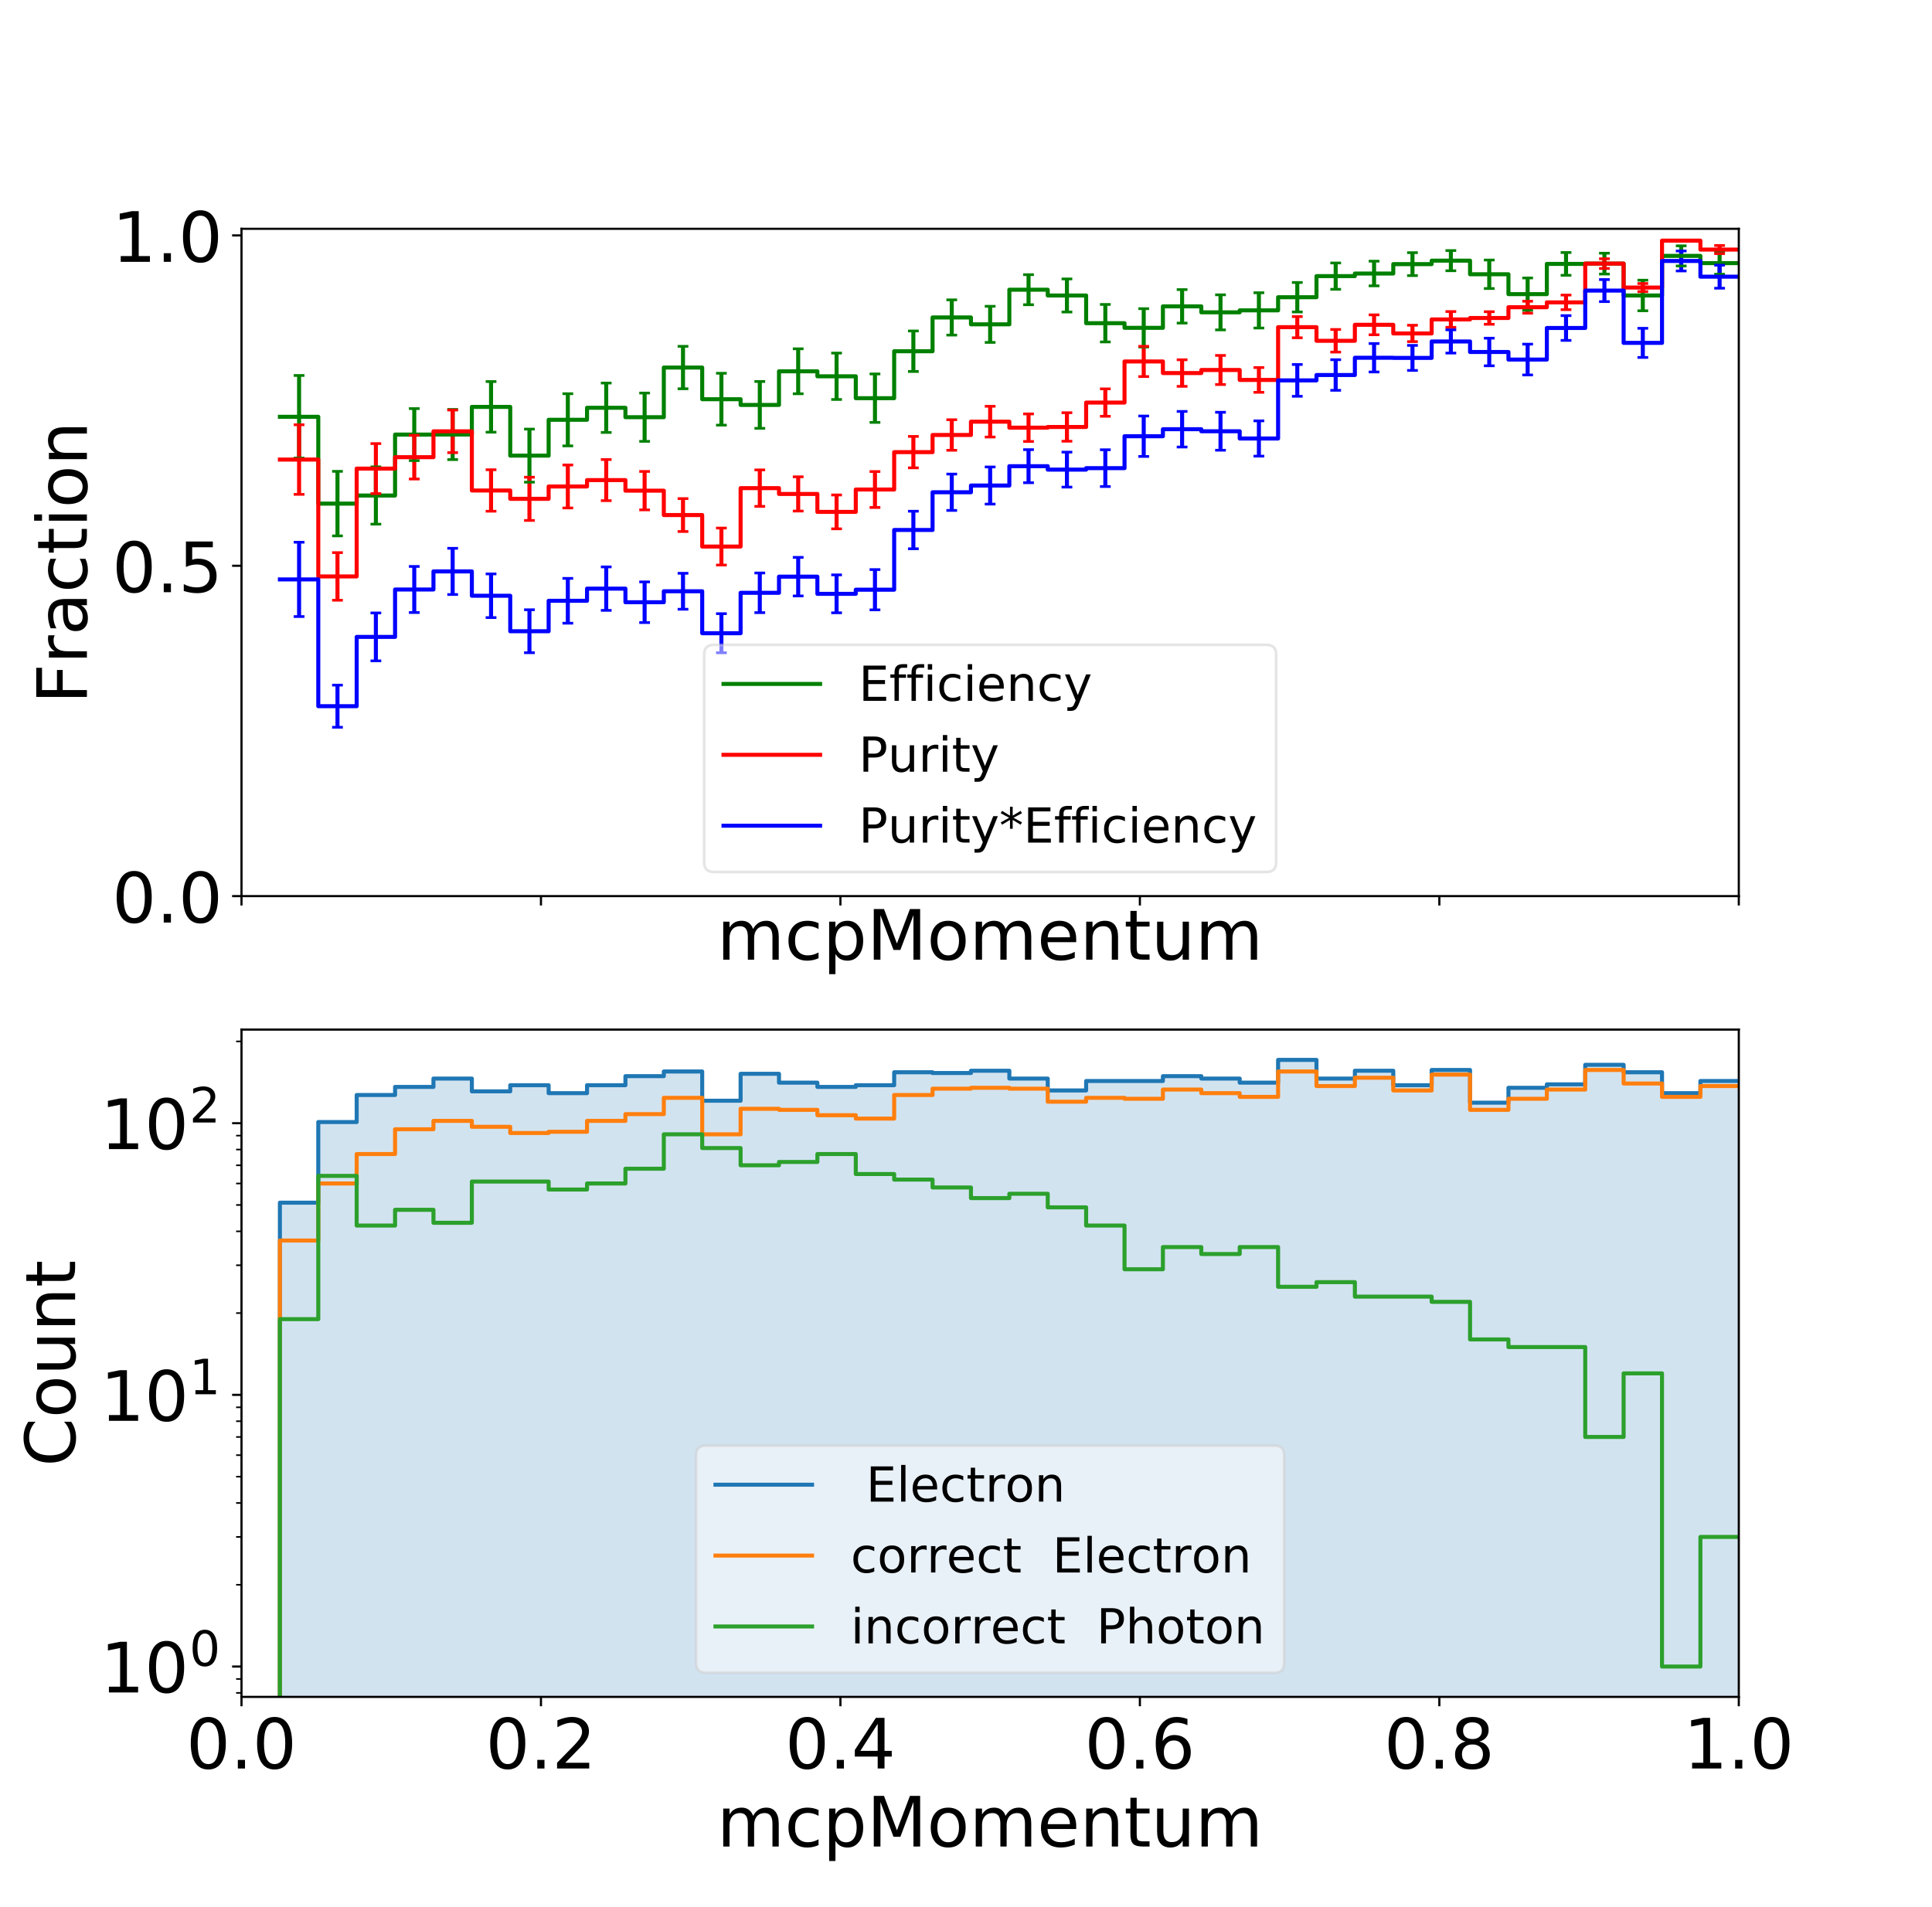 <?xml version="1.0" encoding="utf-8" standalone="no"?>
<!DOCTYPE svg PUBLIC "-//W3C//DTD SVG 1.1//EN"
  "http://www.w3.org/Graphics/SVG/1.1/DTD/svg11.dtd">
<!-- Created with matplotlib (https://matplotlib.org/) -->
<svg height="710.64pt" version="1.1" viewBox="0 0 720 710.64" width="720pt" xmlns="http://www.w3.org/2000/svg" xmlns:xlink="http://www.w3.org/1999/xlink">
 <defs>
  <style type="text/css">
*{stroke-linecap:butt;stroke-linejoin:round;}
  </style>
 </defs>
 <g id="figure_1">
  <g id="patch_1">
   <path d="M 0 710.64 
L 720 710.64 
L 720 0 
L 0 0 
z
" style="fill:#ffffff;"/>
  </g>
  <g id="axes_1">
   <g id="patch_2">
    <path d="M 90 334.001 
L 648 334.001 
L 648 85.277 
L 90 85.277 
z
" style="fill:#ffffff;"/>
   </g>
   <g id="matplotlib.axis_1">
    <g id="xtick_1">
     <g id="line2d_1">
      <defs>
       <path d="M 0 0 
L 0 3.5 
" id="m11e74b9b21" style="stroke:#000000;stroke-width:0.8;"/>
      </defs>
      <g>
       <use style="stroke:#000000;stroke-width:0.8;" x="90" xlink:href="#m11e74b9b21" y="334.001"/>
      </g>
     </g>
    </g>
    <g id="xtick_2">
     <g id="line2d_2">
      <g>
       <use style="stroke:#000000;stroke-width:0.8;" x="201.6" xlink:href="#m11e74b9b21" y="334.001"/>
      </g>
     </g>
    </g>
    <g id="xtick_3">
     <g id="line2d_3">
      <g>
       <use style="stroke:#000000;stroke-width:0.8;" x="313.2" xlink:href="#m11e74b9b21" y="334.001"/>
      </g>
     </g>
    </g>
    <g id="xtick_4">
     <g id="line2d_4">
      <g>
       <use style="stroke:#000000;stroke-width:0.8;" x="424.8" xlink:href="#m11e74b9b21" y="334.001"/>
      </g>
     </g>
    </g>
    <g id="xtick_5">
     <g id="line2d_5">
      <g>
       <use style="stroke:#000000;stroke-width:0.8;" x="536.4" xlink:href="#m11e74b9b21" y="334.001"/>
      </g>
     </g>
    </g>
    <g id="xtick_6">
     <g id="line2d_6">
      <g>
       <use style="stroke:#000000;stroke-width:0.8;" x="648" xlink:href="#m11e74b9b21" y="334.001"/>
      </g>
     </g>
    </g>
    <g id="text_1">
     <!-- mcpMomentum -->
     <defs>
      <path d="M 52 44.188 
Q 55.375 50.25 60.062 53.125 
Q 64.75 56 71.094 56 
Q 79.641 56 84.281 50.016 
Q 88.922 44.047 88.922 33.016 
L 88.922 0 
L 79.891 0 
L 79.891 32.719 
Q 79.891 40.578 77.094 44.375 
Q 74.312 48.188 68.609 48.188 
Q 61.625 48.188 57.562 43.547 
Q 53.516 38.922 53.516 30.906 
L 53.516 0 
L 44.484 0 
L 44.484 32.719 
Q 44.484 40.625 41.703 44.406 
Q 38.922 48.188 33.109 48.188 
Q 26.219 48.188 22.156 43.531 
Q 18.109 38.875 18.109 30.906 
L 18.109 0 
L 9.078 0 
L 9.078 54.688 
L 18.109 54.688 
L 18.109 46.188 
Q 21.188 51.219 25.484 53.609 
Q 29.781 56 35.688 56 
Q 41.656 56 45.828 52.969 
Q 50 49.953 52 44.188 
z
" id="DejaVuSans-109"/>
      <path d="M 48.781 52.594 
L 48.781 44.188 
Q 44.969 46.297 41.141 47.344 
Q 37.312 48.391 33.406 48.391 
Q 24.656 48.391 19.812 42.844 
Q 14.984 37.312 14.984 27.297 
Q 14.984 17.281 19.812 11.734 
Q 24.656 6.203 33.406 6.203 
Q 37.312 6.203 41.141 7.25 
Q 44.969 8.297 48.781 10.406 
L 48.781 2.094 
Q 45.016 0.344 40.984 -0.531 
Q 36.969 -1.422 32.422 -1.422 
Q 20.062 -1.422 12.781 6.344 
Q 5.516 14.109 5.516 27.297 
Q 5.516 40.672 12.859 48.328 
Q 20.219 56 33.016 56 
Q 37.156 56 41.109 55.141 
Q 45.062 54.297 48.781 52.594 
z
" id="DejaVuSans-99"/>
      <path d="M 18.109 8.203 
L 18.109 -20.797 
L 9.078 -20.797 
L 9.078 54.688 
L 18.109 54.688 
L 18.109 46.391 
Q 20.953 51.266 25.266 53.625 
Q 29.594 56 35.594 56 
Q 45.562 56 51.781 48.094 
Q 58.016 40.188 58.016 27.297 
Q 58.016 14.406 51.781 6.484 
Q 45.562 -1.422 35.594 -1.422 
Q 29.594 -1.422 25.266 0.953 
Q 20.953 3.328 18.109 8.203 
z
M 48.688 27.297 
Q 48.688 37.203 44.609 42.844 
Q 40.531 48.484 33.406 48.484 
Q 26.266 48.484 22.188 42.844 
Q 18.109 37.203 18.109 27.297 
Q 18.109 17.391 22.188 11.75 
Q 26.266 6.109 33.406 6.109 
Q 40.531 6.109 44.609 11.75 
Q 48.688 17.391 48.688 27.297 
z
" id="DejaVuSans-112"/>
      <path d="M 9.812 72.906 
L 24.516 72.906 
L 43.109 23.297 
L 61.812 72.906 
L 76.516 72.906 
L 76.516 0 
L 66.891 0 
L 66.891 64.016 
L 48.094 14.016 
L 38.188 14.016 
L 19.391 64.016 
L 19.391 0 
L 9.812 0 
z
" id="DejaVuSans-77"/>
      <path d="M 30.609 48.391 
Q 23.391 48.391 19.188 42.75 
Q 14.984 37.109 14.984 27.297 
Q 14.984 17.484 19.156 11.844 
Q 23.344 6.203 30.609 6.203 
Q 37.797 6.203 41.984 11.859 
Q 46.188 17.531 46.188 27.297 
Q 46.188 37.016 41.984 42.703 
Q 37.797 48.391 30.609 48.391 
z
M 30.609 56 
Q 42.328 56 49.016 48.375 
Q 55.719 40.766 55.719 27.297 
Q 55.719 13.875 49.016 6.219 
Q 42.328 -1.422 30.609 -1.422 
Q 18.844 -1.422 12.172 6.219 
Q 5.516 13.875 5.516 27.297 
Q 5.516 40.766 12.172 48.375 
Q 18.844 56 30.609 56 
z
" id="DejaVuSans-111"/>
      <path d="M 56.203 29.594 
L 56.203 25.203 
L 14.891 25.203 
Q 15.484 15.922 20.484 11.062 
Q 25.484 6.203 34.422 6.203 
Q 39.594 6.203 44.453 7.469 
Q 49.312 8.734 54.109 11.281 
L 54.109 2.781 
Q 49.266 0.734 44.188 -0.344 
Q 39.109 -1.422 33.891 -1.422 
Q 20.797 -1.422 13.156 6.188 
Q 5.516 13.812 5.516 26.812 
Q 5.516 40.234 12.766 48.109 
Q 20.016 56 32.328 56 
Q 43.359 56 49.781 48.891 
Q 56.203 41.797 56.203 29.594 
z
M 47.219 32.234 
Q 47.125 39.594 43.094 43.984 
Q 39.062 48.391 32.422 48.391 
Q 24.906 48.391 20.391 44.141 
Q 15.875 39.891 15.188 32.172 
z
" id="DejaVuSans-101"/>
      <path d="M 54.891 33.016 
L 54.891 0 
L 45.906 0 
L 45.906 32.719 
Q 45.906 40.484 42.875 44.328 
Q 39.844 48.188 33.797 48.188 
Q 26.516 48.188 22.312 43.547 
Q 18.109 38.922 18.109 30.906 
L 18.109 0 
L 9.078 0 
L 9.078 54.688 
L 18.109 54.688 
L 18.109 46.188 
Q 21.344 51.125 25.703 53.562 
Q 30.078 56 35.797 56 
Q 45.219 56 50.047 50.172 
Q 54.891 44.344 54.891 33.016 
z
" id="DejaVuSans-110"/>
      <path d="M 18.312 70.219 
L 18.312 54.688 
L 36.812 54.688 
L 36.812 47.703 
L 18.312 47.703 
L 18.312 18.016 
Q 18.312 11.328 20.141 9.422 
Q 21.969 7.516 27.594 7.516 
L 36.812 7.516 
L 36.812 0 
L 27.594 0 
Q 17.188 0 13.234 3.875 
Q 9.281 7.766 9.281 18.016 
L 9.281 47.703 
L 2.688 47.703 
L 2.688 54.688 
L 9.281 54.688 
L 9.281 70.219 
z
" id="DejaVuSans-116"/>
      <path d="M 8.5 21.578 
L 8.5 54.688 
L 17.484 54.688 
L 17.484 21.922 
Q 17.484 14.156 20.5 10.266 
Q 23.531 6.391 29.594 6.391 
Q 36.859 6.391 41.078 11.031 
Q 45.312 15.672 45.312 23.688 
L 45.312 54.688 
L 54.297 54.688 
L 54.297 0 
L 45.312 0 
L 45.312 8.406 
Q 42.047 3.422 37.719 1 
Q 33.406 -1.422 27.688 -1.422 
Q 18.266 -1.422 13.375 4.438 
Q 8.5 10.297 8.5 21.578 
z
M 31.109 56 
z
" id="DejaVuSans-117"/>
     </defs>
     <g transform="translate(267.181 357.696)scale(0.259 -0.259)">
      <use xlink:href="#DejaVuSans-109"/>
      <use x="97.412" xlink:href="#DejaVuSans-99"/>
      <use x="152.393" xlink:href="#DejaVuSans-112"/>
      <use x="215.869" xlink:href="#DejaVuSans-77"/>
      <use x="302.148" xlink:href="#DejaVuSans-111"/>
      <use x="363.33" xlink:href="#DejaVuSans-109"/>
      <use x="460.742" xlink:href="#DejaVuSans-101"/>
      <use x="522.266" xlink:href="#DejaVuSans-110"/>
      <use x="585.645" xlink:href="#DejaVuSans-116"/>
      <use x="624.854" xlink:href="#DejaVuSans-117"/>
      <use x="688.232" xlink:href="#DejaVuSans-109"/>
     </g>
    </g>
   </g>
   <g id="matplotlib.axis_2">
    <g id="ytick_1">
     <g id="line2d_7">
      <defs>
       <path d="M 0 0 
L -3.5 0 
" id="mc2d6bbad9c" style="stroke:#000000;stroke-width:0.8;"/>
      </defs>
      <g>
       <use style="stroke:#000000;stroke-width:0.8;" x="90" xlink:href="#mc2d6bbad9c" y="334.001"/>
      </g>
     </g>
     <g id="text_2">
      <!-- 0.0 -->
      <defs>
       <path d="M 31.781 66.406 
Q 24.172 66.406 20.328 58.906 
Q 16.5 51.422 16.5 36.375 
Q 16.5 21.391 20.328 13.891 
Q 24.172 6.391 31.781 6.391 
Q 39.453 6.391 43.281 13.891 
Q 47.125 21.391 47.125 36.375 
Q 47.125 51.422 43.281 58.906 
Q 39.453 66.406 31.781 66.406 
z
M 31.781 74.219 
Q 44.047 74.219 50.516 64.516 
Q 56.984 54.828 56.984 36.375 
Q 56.984 17.969 50.516 8.266 
Q 44.047 -1.422 31.781 -1.422 
Q 19.531 -1.422 13.062 8.266 
Q 6.594 17.969 6.594 36.375 
Q 6.594 54.828 13.062 64.516 
Q 19.531 74.219 31.781 74.219 
z
" id="DejaVuSans-48"/>
       <path d="M 10.688 12.406 
L 21 12.406 
L 21 0 
L 10.688 0 
z
" id="DejaVuSans-46"/>
      </defs>
      <g transform="translate(41.779 343.848)scale(0.259 -0.259)">
       <use xlink:href="#DejaVuSans-48"/>
       <use x="63.623" xlink:href="#DejaVuSans-46"/>
       <use x="95.41" xlink:href="#DejaVuSans-48"/>
      </g>
     </g>
    </g>
    <g id="ytick_2">
     <g id="line2d_8">
      <g>
       <use style="stroke:#000000;stroke-width:0.8;" x="90" xlink:href="#mc2d6bbad9c" y="210.87"/>
      </g>
     </g>
     <g id="text_3">
      <!-- 0.5 -->
      <defs>
       <path d="M 10.797 72.906 
L 49.516 72.906 
L 49.516 64.594 
L 19.828 64.594 
L 19.828 46.734 
Q 21.969 47.469 24.109 47.828 
Q 26.266 48.188 28.422 48.188 
Q 40.625 48.188 47.75 41.5 
Q 54.891 34.812 54.891 23.391 
Q 54.891 11.625 47.562 5.094 
Q 40.234 -1.422 26.906 -1.422 
Q 22.312 -1.422 17.547 -0.641 
Q 12.797 0.141 7.719 1.703 
L 7.719 11.625 
Q 12.109 9.234 16.797 8.062 
Q 21.484 6.891 26.703 6.891 
Q 35.156 6.891 40.078 11.328 
Q 45.016 15.766 45.016 23.391 
Q 45.016 31 40.078 35.438 
Q 35.156 39.891 26.703 39.891 
Q 22.75 39.891 18.812 39.016 
Q 14.891 38.141 10.797 36.281 
z
" id="DejaVuSans-53"/>
      </defs>
      <g transform="translate(41.779 220.718)scale(0.259 -0.259)">
       <use xlink:href="#DejaVuSans-48"/>
       <use x="63.623" xlink:href="#DejaVuSans-46"/>
       <use x="95.41" xlink:href="#DejaVuSans-53"/>
      </g>
     </g>
    </g>
    <g id="ytick_3">
     <g id="line2d_9">
      <g>
       <use style="stroke:#000000;stroke-width:0.8;" x="90" xlink:href="#mc2d6bbad9c" y="87.739"/>
      </g>
     </g>
     <g id="text_4">
      <!-- 1.0 -->
      <defs>
       <path d="M 12.406 8.297 
L 28.516 8.297 
L 28.516 63.922 
L 10.984 60.406 
L 10.984 69.391 
L 28.422 72.906 
L 38.281 72.906 
L 38.281 8.297 
L 54.391 8.297 
L 54.391 0 
L 12.406 0 
z
" id="DejaVuSans-49"/>
      </defs>
      <g transform="translate(41.779 97.587)scale(0.259 -0.259)">
       <use xlink:href="#DejaVuSans-49"/>
       <use x="63.623" xlink:href="#DejaVuSans-46"/>
       <use x="95.41" xlink:href="#DejaVuSans-48"/>
      </g>
     </g>
    </g>
    <g id="text_5">
     <!-- Fraction -->
     <defs>
      <path d="M 9.812 72.906 
L 51.703 72.906 
L 51.703 64.594 
L 19.672 64.594 
L 19.672 43.109 
L 48.578 43.109 
L 48.578 34.812 
L 19.672 34.812 
L 19.672 0 
L 9.812 0 
z
" id="DejaVuSans-70"/>
      <path d="M 41.109 46.297 
Q 39.594 47.172 37.812 47.578 
Q 36.031 48 33.891 48 
Q 26.266 48 22.188 43.047 
Q 18.109 38.094 18.109 28.812 
L 18.109 0 
L 9.078 0 
L 9.078 54.688 
L 18.109 54.688 
L 18.109 46.188 
Q 20.953 51.172 25.484 53.578 
Q 30.031 56 36.531 56 
Q 37.453 56 38.578 55.875 
Q 39.703 55.766 41.062 55.516 
z
" id="DejaVuSans-114"/>
      <path d="M 34.281 27.484 
Q 23.391 27.484 19.188 25 
Q 14.984 22.516 14.984 16.5 
Q 14.984 11.719 18.141 8.906 
Q 21.297 6.109 26.703 6.109 
Q 34.188 6.109 38.703 11.406 
Q 43.219 16.703 43.219 25.484 
L 43.219 27.484 
z
M 52.203 31.203 
L 52.203 0 
L 43.219 0 
L 43.219 8.297 
Q 40.141 3.328 35.547 0.953 
Q 30.953 -1.422 24.312 -1.422 
Q 15.922 -1.422 10.953 3.297 
Q 6 8.016 6 15.922 
Q 6 25.141 12.172 29.828 
Q 18.359 34.516 30.609 34.516 
L 43.219 34.516 
L 43.219 35.406 
Q 43.219 41.609 39.141 45 
Q 35.062 48.391 27.688 48.391 
Q 23 48.391 18.547 47.266 
Q 14.109 46.141 10.016 43.891 
L 10.016 52.203 
Q 14.938 54.109 19.578 55.047 
Q 24.219 56 28.609 56 
Q 40.484 56 46.344 49.844 
Q 52.203 43.703 52.203 31.203 
z
" id="DejaVuSans-97"/>
      <path d="M 9.422 54.688 
L 18.406 54.688 
L 18.406 0 
L 9.422 0 
z
M 9.422 75.984 
L 18.406 75.984 
L 18.406 64.594 
L 9.422 64.594 
z
" id="DejaVuSans-105"/>
     </defs>
     <g transform="translate(32.389 262.299)rotate(-90)scale(0.259 -0.259)">
      <use xlink:href="#DejaVuSans-70"/>
      <use x="57.41" xlink:href="#DejaVuSans-114"/>
      <use x="98.523" xlink:href="#DejaVuSans-97"/>
      <use x="159.803" xlink:href="#DejaVuSans-99"/>
      <use x="214.783" xlink:href="#DejaVuSans-116"/>
      <use x="253.992" xlink:href="#DejaVuSans-105"/>
      <use x="281.775" xlink:href="#DejaVuSans-111"/>
      <use x="342.957" xlink:href="#DejaVuSans-110"/>
     </g>
    </g>
   </g>
   <g id="LineCollection_1">
    <path clip-path="url(#pff27418173)" d="M 111.462 170.729 
L 111.462 139.952 
" style="fill:none;stroke:#008000;stroke-width:1.5;"/>
    <path clip-path="url(#pff27418173)" d="M 125.769 199.74 
L 125.769 175.674 
" style="fill:none;stroke:#008000;stroke-width:1.5;"/>
    <path clip-path="url(#pff27418173)" d="M 140.077 195.369 
L 140.077 174.016 
" style="fill:none;stroke:#008000;stroke-width:1.5;"/>
    <path clip-path="url(#pff27418173)" d="M 154.385 171.67 
L 154.385 152.29 
" style="fill:none;stroke:#008000;stroke-width:1.5;"/>
    <path clip-path="url(#pff27418173)" d="M 168.692 171.307 
L 168.692 152.603 
" style="fill:none;stroke:#008000;stroke-width:1.5;"/>
    <path clip-path="url(#pff27418173)" d="M 183 161.087 
L 183 142.222 
" style="fill:none;stroke:#008000;stroke-width:1.5;"/>
    <path clip-path="url(#pff27418173)" d="M 197.308 179.709 
L 197.308 159.944 
" style="fill:none;stroke:#008000;stroke-width:1.5;"/>
    <path clip-path="url(#pff27418173)" d="M 211.615 166.189 
L 211.615 146.738 
" style="fill:none;stroke:#008000;stroke-width:1.5;"/>
    <path clip-path="url(#pff27418173)" d="M 225.923 161.187 
L 225.923 142.776 
" style="fill:none;stroke:#008000;stroke-width:1.5;"/>
    <path clip-path="url(#pff27418173)" d="M 240.231 164.513 
L 240.231 146.493 
" style="fill:none;stroke:#008000;stroke-width:1.5;"/>
    <path clip-path="url(#pff27418173)" d="M 254.538 144.904 
L 254.538 129.08 
" style="fill:none;stroke:#008000;stroke-width:1.5;"/>
    <path clip-path="url(#pff27418173)" d="M 268.846 158.463 
L 268.846 139.129 
" style="fill:none;stroke:#008000;stroke-width:1.5;"/>
    <path clip-path="url(#pff27418173)" d="M 283.154 159.649 
L 283.154 142.201 
" style="fill:none;stroke:#008000;stroke-width:1.5;"/>
    <path clip-path="url(#pff27418173)" d="M 297.462 146.771 
L 297.462 130.006 
" style="fill:none;stroke:#008000;stroke-width:1.5;"/>
    <path clip-path="url(#pff27418173)" d="M 311.769 148.9 
L 311.769 131.602 
" style="fill:none;stroke:#008000;stroke-width:1.5;"/>
    <path clip-path="url(#pff27418173)" d="M 326.077 157.446 
L 326.077 139.379 
" style="fill:none;stroke:#008000;stroke-width:1.5;"/>
    <path clip-path="url(#pff27418173)" d="M 340.385 138.461 
L 340.385 123.369 
" style="fill:none;stroke:#008000;stroke-width:1.5;"/>
    <path clip-path="url(#pff27418173)" d="M 354.692 124.887 
L 354.692 111.755 
" style="fill:none;stroke:#008000;stroke-width:1.5;"/>
    <path clip-path="url(#pff27418173)" d="M 369 127.62 
L 369 114.16 
" style="fill:none;stroke:#008000;stroke-width:1.5;"/>
    <path clip-path="url(#pff27418173)" d="M 383.308 113.578 
L 383.308 102.382 
" style="fill:none;stroke:#008000;stroke-width:1.5;"/>
    <path clip-path="url(#pff27418173)" d="M 397.615 116.289 
L 397.615 103.965 
" style="fill:none;stroke:#008000;stroke-width:1.5;"/>
    <path clip-path="url(#pff27418173)" d="M 411.923 127.45 
L 411.923 113.469 
" style="fill:none;stroke:#008000;stroke-width:1.5;"/>
    <path clip-path="url(#pff27418173)" d="M 426.231 129.324 
L 426.231 115.039 
" style="fill:none;stroke:#008000;stroke-width:1.5;"/>
    <path clip-path="url(#pff27418173)" d="M 440.538 120.43 
L 440.538 107.938 
" style="fill:none;stroke:#008000;stroke-width:1.5;"/>
    <path clip-path="url(#pff27418173)" d="M 454.846 122.951 
L 454.846 109.877 
" style="fill:none;stroke:#008000;stroke-width:1.5;"/>
    <path clip-path="url(#pff27418173)" d="M 469.154 122.262 
L 469.154 109.106 
" style="fill:none;stroke:#008000;stroke-width:1.5;"/>
    <path clip-path="url(#pff27418173)" d="M 483.462 116.266 
L 483.462 105.297 
" style="fill:none;stroke:#008000;stroke-width:1.5;"/>
    <path clip-path="url(#pff27418173)" d="M 497.769 107.822 
L 497.769 98.018 
" style="fill:none;stroke:#008000;stroke-width:1.5;"/>
    <path clip-path="url(#pff27418173)" d="M 512.077 106.544 
L 512.077 97.35 
" style="fill:none;stroke:#008000;stroke-width:1.5;"/>
    <path clip-path="url(#pff27418173)" d="M 526.385 102.721 
L 526.385 94.171 
" style="fill:none;stroke:#008000;stroke-width:1.5;"/>
    <path clip-path="url(#pff27418173)" d="M 540.692 100.919 
L 540.692 93.383 
" style="fill:none;stroke:#008000;stroke-width:1.5;"/>
    <path clip-path="url(#pff27418173)" d="M 555 107.537 
L 555 96.914 
" style="fill:none;stroke:#008000;stroke-width:1.5;"/>
    <path clip-path="url(#pff27418173)" d="M 569.308 115.661 
L 569.308 103.598 
" style="fill:none;stroke:#008000;stroke-width:1.5;"/>
    <path clip-path="url(#pff27418173)" d="M 583.615 102.614 
L 583.615 94.124 
" style="fill:none;stroke:#008000;stroke-width:1.5;"/>
    <path clip-path="url(#pff27418173)" d="M 597.923 102.138 
L 597.923 94.363 
" style="fill:none;stroke:#008000;stroke-width:1.5;"/>
    <path clip-path="url(#pff27418173)" d="M 612.231 115.832 
L 612.231 104.422 
" style="fill:none;stroke:#008000;stroke-width:1.5;"/>
    <path clip-path="url(#pff27418173)" d="M 626.538 99.134 
L 626.538 91.617 
" style="fill:none;stroke:#008000;stroke-width:1.5;"/>
    <path clip-path="url(#pff27418173)" d="M 640.846 102.201 
L 640.846 93.943 
" style="fill:none;stroke:#008000;stroke-width:1.5;"/>
   </g>
   <g id="LineCollection_2">
    <path clip-path="url(#pff27418173)" d="M 111.462 184.256 
L 111.462 158.329 
" style="fill:none;stroke:#ff0000;stroke-width:1.5;"/>
    <path clip-path="url(#pff27418173)" d="M 125.769 223.713 
L 125.769 205.971 
" style="fill:none;stroke:#ff0000;stroke-width:1.5;"/>
    <path clip-path="url(#pff27418173)" d="M 140.077 183.97 
L 140.077 165.34 
" style="fill:none;stroke:#ff0000;stroke-width:1.5;"/>
    <path clip-path="url(#pff27418173)" d="M 154.385 178.55 
L 154.385 162.251 
" style="fill:none;stroke:#ff0000;stroke-width:1.5;"/>
    <path clip-path="url(#pff27418173)" d="M 168.692 168.709 
L 168.692 152.828 
" style="fill:none;stroke:#ff0000;stroke-width:1.5;"/>
    <path clip-path="url(#pff27418173)" d="M 183 190.547 
L 183 175.083 
" style="fill:none;stroke:#ff0000;stroke-width:1.5;"/>
    <path clip-path="url(#pff27418173)" d="M 197.308 193.97 
L 197.308 177.874 
" style="fill:none;stroke:#ff0000;stroke-width:1.5;"/>
    <path clip-path="url(#pff27418173)" d="M 211.615 189.33 
L 211.615 173.308 
" style="fill:none;stroke:#ff0000;stroke-width:1.5;"/>
    <path clip-path="url(#pff27418173)" d="M 225.923 186.608 
L 225.923 171.287 
" style="fill:none;stroke:#ff0000;stroke-width:1.5;"/>
    <path clip-path="url(#pff27418173)" d="M 240.231 190.046 
L 240.231 175.726 
" style="fill:none;stroke:#ff0000;stroke-width:1.5;"/>
    <path clip-path="url(#pff27418173)" d="M 254.538 198.105 
L 254.538 185.837 
" style="fill:none;stroke:#ff0000;stroke-width:1.5;"/>
    <path clip-path="url(#pff27418173)" d="M 268.846 210.612 
L 268.846 196.811 
" style="fill:none;stroke:#ff0000;stroke-width:1.5;"/>
    <path clip-path="url(#pff27418173)" d="M 283.154 188.739 
L 283.154 175.137 
" style="fill:none;stroke:#ff0000;stroke-width:1.5;"/>
    <path clip-path="url(#pff27418173)" d="M 297.462 190.49 
L 297.462 177.715 
" style="fill:none;stroke:#ff0000;stroke-width:1.5;"/>
    <path clip-path="url(#pff27418173)" d="M 311.769 197.106 
L 311.769 184.483 
" style="fill:none;stroke:#ff0000;stroke-width:1.5;"/>
    <path clip-path="url(#pff27418173)" d="M 326.077 189.148 
L 326.077 175.762 
" style="fill:none;stroke:#ff0000;stroke-width:1.5;"/>
    <path clip-path="url(#pff27418173)" d="M 340.385 174.382 
L 340.385 162.665 
" style="fill:none;stroke:#ff0000;stroke-width:1.5;"/>
    <path clip-path="url(#pff27418173)" d="M 354.692 167.819 
L 354.692 156.443 
" style="fill:none;stroke:#ff0000;stroke-width:1.5;"/>
    <path clip-path="url(#pff27418173)" d="M 369 162.891 
L 369 151.437 
" style="fill:none;stroke:#ff0000;stroke-width:1.5;"/>
    <path clip-path="url(#pff27418173)" d="M 383.308 164.537 
L 383.308 154.269 
" style="fill:none;stroke:#ff0000;stroke-width:1.5;"/>
    <path clip-path="url(#pff27418173)" d="M 397.615 164.448 
L 397.615 153.833 
" style="fill:none;stroke:#ff0000;stroke-width:1.5;"/>
    <path clip-path="url(#pff27418173)" d="M 411.923 155.158 
L 411.923 144.935 
" style="fill:none;stroke:#ff0000;stroke-width:1.5;"/>
    <path clip-path="url(#pff27418173)" d="M 426.231 140.358 
L 426.231 129.089 
" style="fill:none;stroke:#ff0000;stroke-width:1.5;"/>
    <path clip-path="url(#pff27418173)" d="M 440.538 143.996 
L 440.538 134.092 
" style="fill:none;stroke:#ff0000;stroke-width:1.5;"/>
    <path clip-path="url(#pff27418173)" d="M 454.846 143.318 
L 454.846 132.489 
" style="fill:none;stroke:#ff0000;stroke-width:1.5;"/>
    <path clip-path="url(#pff27418173)" d="M 469.154 146.235 
L 469.154 136.983 
" style="fill:none;stroke:#ff0000;stroke-width:1.5;"/>
    <path clip-path="url(#pff27418173)" d="M 483.462 125.887 
L 483.462 117.997 
" style="fill:none;stroke:#ff0000;stroke-width:1.5;"/>
    <path clip-path="url(#pff27418173)" d="M 497.769 131.23 
L 497.769 122.811 
" style="fill:none;stroke:#ff0000;stroke-width:1.5;"/>
    <path clip-path="url(#pff27418173)" d="M 512.077 124.772 
L 512.077 117.342 
" style="fill:none;stroke:#ff0000;stroke-width:1.5;"/>
    <path clip-path="url(#pff27418173)" d="M 526.385 127.326 
L 526.385 121.237 
" style="fill:none;stroke:#ff0000;stroke-width:1.5;"/>
    <path clip-path="url(#pff27418173)" d="M 540.692 121.989 
L 540.692 116.123 
" style="fill:none;stroke:#ff0000;stroke-width:1.5;"/>
    <path clip-path="url(#pff27418173)" d="M 555 120.87 
L 555 116.175 
" style="fill:none;stroke:#ff0000;stroke-width:1.5;"/>
    <path clip-path="url(#pff27418173)" d="M 569.308 116.73 
L 569.308 112.283 
" style="fill:none;stroke:#ff0000;stroke-width:1.5;"/>
    <path clip-path="url(#pff27418173)" d="M 583.615 115.417 
L 583.615 109.98 
" style="fill:none;stroke:#ff0000;stroke-width:1.5;"/>
    <path clip-path="url(#pff27418173)" d="M 597.923 100.065 
L 597.923 96.437 
" style="fill:none;stroke:#ff0000;stroke-width:1.5;"/>
    <path clip-path="url(#pff27418173)" d="M 612.231 108.691 
L 612.231 105.671 
" style="fill:none;stroke:#ff0000;stroke-width:1.5;"/>
    <path clip-path="url(#pff27418173)" d="M 626.538 89.724 
L 626.538 89.664 
" style="fill:none;stroke:#ff0000;stroke-width:1.5;"/>
    <path clip-path="url(#pff27418173)" d="M 640.846 94.519 
L 640.846 91.514 
" style="fill:none;stroke:#ff0000;stroke-width:1.5;"/>
   </g>
   <g id="LineCollection_3">
    <path clip-path="url(#pff27418173)" d="M 111.462 229.808 
L 111.462 202.107 
" style="fill:none;stroke:#0000ff;stroke-width:1.5;"/>
    <path clip-path="url(#pff27418173)" d="M 125.769 271.067 
L 125.769 255.36 
" style="fill:none;stroke:#0000ff;stroke-width:1.5;"/>
    <path clip-path="url(#pff27418173)" d="M 140.077 246.313 
L 140.077 228.467 
" style="fill:none;stroke:#0000ff;stroke-width:1.5;"/>
    <path clip-path="url(#pff27418173)" d="M 154.385 228.315 
L 154.385 211.128 
" style="fill:none;stroke:#0000ff;stroke-width:1.5;"/>
    <path clip-path="url(#pff27418173)" d="M 168.692 221.581 
L 168.692 204.37 
" style="fill:none;stroke:#0000ff;stroke-width:1.5;"/>
    <path clip-path="url(#pff27418173)" d="M 183 230.197 
L 183 213.911 
" style="fill:none;stroke:#0000ff;stroke-width:1.5;"/>
    <path clip-path="url(#pff27418173)" d="M 197.308 243.288 
L 197.308 227.276 
" style="fill:none;stroke:#0000ff;stroke-width:1.5;"/>
    <path clip-path="url(#pff27418173)" d="M 211.615 232.277 
L 211.615 215.578 
" style="fill:none;stroke:#0000ff;stroke-width:1.5;"/>
    <path clip-path="url(#pff27418173)" d="M 225.923 227.499 
L 225.923 211.294 
" style="fill:none;stroke:#0000ff;stroke-width:1.5;"/>
    <path clip-path="url(#pff27418173)" d="M 240.231 232.051 
L 240.231 216.885 
" style="fill:none;stroke:#0000ff;stroke-width:1.5;"/>
    <path clip-path="url(#pff27418173)" d="M 254.538 227.078 
L 254.538 213.676 
" style="fill:none;stroke:#0000ff;stroke-width:1.5;"/>
    <path clip-path="url(#pff27418173)" d="M 268.846 243.301 
L 268.846 228.728 
" style="fill:none;stroke:#0000ff;stroke-width:1.5;"/>
    <path clip-path="url(#pff27418173)" d="M 283.154 228.342 
L 283.154 213.566 
" style="fill:none;stroke:#0000ff;stroke-width:1.5;"/>
    <path clip-path="url(#pff27418173)" d="M 297.462 222.129 
L 297.462 207.737 
" style="fill:none;stroke:#0000ff;stroke-width:1.5;"/>
    <path clip-path="url(#pff27418173)" d="M 311.769 228.399 
L 311.769 214.263 
" style="fill:none;stroke:#0000ff;stroke-width:1.5;"/>
    <path clip-path="url(#pff27418173)" d="M 326.077 227.299 
L 326.077 212.286 
" style="fill:none;stroke:#0000ff;stroke-width:1.5;"/>
    <path clip-path="url(#pff27418173)" d="M 340.385 204.539 
L 340.385 190.532 
" style="fill:none;stroke:#0000ff;stroke-width:1.5;"/>
    <path clip-path="url(#pff27418173)" d="M 354.692 190.243 
L 354.692 176.705 
" style="fill:none;stroke:#0000ff;stroke-width:1.5;"/>
    <path clip-path="url(#pff27418173)" d="M 369 187.891 
L 369 174.047 
" style="fill:none;stroke:#0000ff;stroke-width:1.5;"/>
    <path clip-path="url(#pff27418173)" d="M 383.308 179.914 
L 383.308 167.593 
" style="fill:none;stroke:#0000ff;stroke-width:1.5;"/>
    <path clip-path="url(#pff27418173)" d="M 397.615 181.55 
L 397.615 168.524 
" style="fill:none;stroke:#0000ff;stroke-width:1.5;"/>
    <path clip-path="url(#pff27418173)" d="M 411.923 181.337 
L 411.923 167.639 
" style="fill:none;stroke:#0000ff;stroke-width:1.5;"/>
    <path clip-path="url(#pff27418173)" d="M 426.231 170.137 
L 426.231 155.052 
" style="fill:none;stroke:#0000ff;stroke-width:1.5;"/>
    <path clip-path="url(#pff27418173)" d="M 440.538 166.611 
L 440.538 153.346 
" style="fill:none;stroke:#0000ff;stroke-width:1.5;"/>
    <path clip-path="url(#pff27418173)" d="M 454.846 167.807 
L 454.846 153.667 
" style="fill:none;stroke:#0000ff;stroke-width:1.5;"/>
    <path clip-path="url(#pff27418173)" d="M 469.154 170.016 
L 469.154 156.866 
" style="fill:none;stroke:#0000ff;stroke-width:1.5;"/>
    <path clip-path="url(#pff27418173)" d="M 483.462 147.708 
L 483.462 135.86 
" style="fill:none;stroke:#0000ff;stroke-width:1.5;"/>
    <path clip-path="url(#pff27418173)" d="M 497.769 145.487 
L 497.769 134.072 
" style="fill:none;stroke:#0000ff;stroke-width:1.5;"/>
    <path clip-path="url(#pff27418173)" d="M 512.077 138.639 
L 512.077 128.046 
" style="fill:none;stroke:#0000ff;stroke-width:1.5;"/>
    <path clip-path="url(#pff27418173)" d="M 526.385 138.062 
L 526.385 128.737 
" style="fill:none;stroke:#0000ff;stroke-width:1.5;"/>
    <path clip-path="url(#pff27418173)" d="M 540.692 131.603 
L 540.692 122.937 
" style="fill:none;stroke:#0000ff;stroke-width:1.5;"/>
    <path clip-path="url(#pff27418173)" d="M 555 136.343 
L 555 126.051 
" style="fill:none;stroke:#0000ff;stroke-width:1.5;"/>
    <path clip-path="url(#pff27418173)" d="M 569.308 139.763 
L 569.308 128.272 
" style="fill:none;stroke:#0000ff;stroke-width:1.5;"/>
    <path clip-path="url(#pff27418173)" d="M 583.615 126.868 
L 583.615 117.634 
" style="fill:none;stroke:#0000ff;stroke-width:1.5;"/>
    <path clip-path="url(#pff27418173)" d="M 597.923 112.42 
L 597.923 104.207 
" style="fill:none;stroke:#0000ff;stroke-width:1.5;"/>
    <path clip-path="url(#pff27418173)" d="M 612.231 133.232 
L 612.231 122.37 
" style="fill:none;stroke:#0000ff;stroke-width:1.5;"/>
    <path clip-path="url(#pff27418173)" d="M 626.538 100.998 
L 626.538 93.541 
" style="fill:none;stroke:#0000ff;stroke-width:1.5;"/>
    <path clip-path="url(#pff27418173)" d="M 640.846 107.417 
L 640.846 98.839 
" style="fill:none;stroke:#0000ff;stroke-width:1.5;"/>
   </g>
   <g id="line2d_10">
    <path clip-path="url(#pff27418173)" d="M 104.308 155.341 
L 118.615 155.341 
L 118.615 187.707 
L 132.923 187.707 
L 132.923 184.693 
L 147.231 184.693 
L 147.231 161.98 
L 161.538 161.98 
L 161.538 161.955 
L 175.846 161.955 
L 175.846 151.655 
L 190.154 151.655 
L 190.154 169.827 
L 204.462 169.827 
L 204.462 156.464 
L 218.769 156.464 
L 218.769 151.982 
L 233.077 151.982 
L 233.077 155.503 
L 247.385 155.503 
L 247.385 136.992 
L 261.692 136.992 
L 261.692 148.796 
L 276 148.796 
L 276 150.925 
L 290.308 150.925 
L 290.308 138.389 
L 304.615 138.389 
L 304.615 140.251 
L 318.923 140.251 
L 318.923 148.413 
L 333.231 148.413 
L 333.231 130.915 
L 347.538 130.915 
L 347.538 118.321 
L 361.846 118.321 
L 361.846 120.89 
L 376.154 120.89 
L 376.154 107.98 
L 390.462 107.98 
L 390.462 110.127 
L 404.769 110.127 
L 404.769 120.459 
L 419.077 120.459 
L 419.077 122.182 
L 433.385 122.182 
L 433.385 114.184 
L 447.692 114.184 
L 447.692 116.414 
L 462 116.414 
L 462 115.684 
L 476.308 115.684 
L 476.308 110.781 
L 490.615 110.781 
L 490.615 102.92 
L 504.923 102.92 
L 504.923 101.947 
L 519.231 101.947 
L 519.231 98.446 
L 533.538 98.446 
L 533.538 97.151 
L 547.846 97.151 
L 547.846 102.225 
L 562.154 102.225 
L 562.154 109.629 
L 576.462 109.629 
L 576.462 98.369 
L 590.769 98.369 
L 590.769 98.251 
L 605.077 98.251 
L 605.077 110.127 
L 619.385 110.127 
L 619.385 95.375 
L 633.692 95.375 
L 633.692 98.072 
L 648 98.072 
" style="fill:none;stroke:#008000;stroke-linecap:square;stroke-width:1.5;"/>
   </g>
   <g id="line2d_11">
    <defs>
     <path d="M 2 0 
L -2 -0 
" id="m34ce9709a8" style="stroke:#008000;"/>
    </defs>
    <g clip-path="url(#pff27418173)">
     <use style="fill:#008000;stroke:#008000;" x="111.462" xlink:href="#m34ce9709a8" y="170.729"/>
     <use style="fill:#008000;stroke:#008000;" x="125.769" xlink:href="#m34ce9709a8" y="199.74"/>
     <use style="fill:#008000;stroke:#008000;" x="140.077" xlink:href="#m34ce9709a8" y="195.369"/>
     <use style="fill:#008000;stroke:#008000;" x="154.385" xlink:href="#m34ce9709a8" y="171.67"/>
     <use style="fill:#008000;stroke:#008000;" x="168.692" xlink:href="#m34ce9709a8" y="171.307"/>
     <use style="fill:#008000;stroke:#008000;" x="183" xlink:href="#m34ce9709a8" y="161.087"/>
     <use style="fill:#008000;stroke:#008000;" x="197.308" xlink:href="#m34ce9709a8" y="179.709"/>
     <use style="fill:#008000;stroke:#008000;" x="211.615" xlink:href="#m34ce9709a8" y="166.189"/>
     <use style="fill:#008000;stroke:#008000;" x="225.923" xlink:href="#m34ce9709a8" y="161.187"/>
     <use style="fill:#008000;stroke:#008000;" x="240.231" xlink:href="#m34ce9709a8" y="164.513"/>
     <use style="fill:#008000;stroke:#008000;" x="254.538" xlink:href="#m34ce9709a8" y="144.904"/>
     <use style="fill:#008000;stroke:#008000;" x="268.846" xlink:href="#m34ce9709a8" y="158.463"/>
     <use style="fill:#008000;stroke:#008000;" x="283.154" xlink:href="#m34ce9709a8" y="159.649"/>
     <use style="fill:#008000;stroke:#008000;" x="297.462" xlink:href="#m34ce9709a8" y="146.771"/>
     <use style="fill:#008000;stroke:#008000;" x="311.769" xlink:href="#m34ce9709a8" y="148.9"/>
     <use style="fill:#008000;stroke:#008000;" x="326.077" xlink:href="#m34ce9709a8" y="157.446"/>
     <use style="fill:#008000;stroke:#008000;" x="340.385" xlink:href="#m34ce9709a8" y="138.461"/>
     <use style="fill:#008000;stroke:#008000;" x="354.692" xlink:href="#m34ce9709a8" y="124.887"/>
     <use style="fill:#008000;stroke:#008000;" x="369" xlink:href="#m34ce9709a8" y="127.62"/>
     <use style="fill:#008000;stroke:#008000;" x="383.308" xlink:href="#m34ce9709a8" y="113.578"/>
     <use style="fill:#008000;stroke:#008000;" x="397.615" xlink:href="#m34ce9709a8" y="116.289"/>
     <use style="fill:#008000;stroke:#008000;" x="411.923" xlink:href="#m34ce9709a8" y="127.45"/>
     <use style="fill:#008000;stroke:#008000;" x="426.231" xlink:href="#m34ce9709a8" y="129.324"/>
     <use style="fill:#008000;stroke:#008000;" x="440.538" xlink:href="#m34ce9709a8" y="120.43"/>
     <use style="fill:#008000;stroke:#008000;" x="454.846" xlink:href="#m34ce9709a8" y="122.951"/>
     <use style="fill:#008000;stroke:#008000;" x="469.154" xlink:href="#m34ce9709a8" y="122.262"/>
     <use style="fill:#008000;stroke:#008000;" x="483.462" xlink:href="#m34ce9709a8" y="116.266"/>
     <use style="fill:#008000;stroke:#008000;" x="497.769" xlink:href="#m34ce9709a8" y="107.822"/>
     <use style="fill:#008000;stroke:#008000;" x="512.077" xlink:href="#m34ce9709a8" y="106.544"/>
     <use style="fill:#008000;stroke:#008000;" x="526.385" xlink:href="#m34ce9709a8" y="102.721"/>
     <use style="fill:#008000;stroke:#008000;" x="540.692" xlink:href="#m34ce9709a8" y="100.919"/>
     <use style="fill:#008000;stroke:#008000;" x="555" xlink:href="#m34ce9709a8" y="107.537"/>
     <use style="fill:#008000;stroke:#008000;" x="569.308" xlink:href="#m34ce9709a8" y="115.661"/>
     <use style="fill:#008000;stroke:#008000;" x="583.615" xlink:href="#m34ce9709a8" y="102.614"/>
     <use style="fill:#008000;stroke:#008000;" x="597.923" xlink:href="#m34ce9709a8" y="102.138"/>
     <use style="fill:#008000;stroke:#008000;" x="612.231" xlink:href="#m34ce9709a8" y="115.832"/>
     <use style="fill:#008000;stroke:#008000;" x="626.538" xlink:href="#m34ce9709a8" y="99.134"/>
     <use style="fill:#008000;stroke:#008000;" x="640.846" xlink:href="#m34ce9709a8" y="102.201"/>
    </g>
   </g>
   <g id="line2d_12">
    <g clip-path="url(#pff27418173)">
     <use style="fill:#008000;stroke:#008000;" x="111.462" xlink:href="#m34ce9709a8" y="139.952"/>
     <use style="fill:#008000;stroke:#008000;" x="125.769" xlink:href="#m34ce9709a8" y="175.674"/>
     <use style="fill:#008000;stroke:#008000;" x="140.077" xlink:href="#m34ce9709a8" y="174.016"/>
     <use style="fill:#008000;stroke:#008000;" x="154.385" xlink:href="#m34ce9709a8" y="152.29"/>
     <use style="fill:#008000;stroke:#008000;" x="168.692" xlink:href="#m34ce9709a8" y="152.603"/>
     <use style="fill:#008000;stroke:#008000;" x="183" xlink:href="#m34ce9709a8" y="142.222"/>
     <use style="fill:#008000;stroke:#008000;" x="197.308" xlink:href="#m34ce9709a8" y="159.944"/>
     <use style="fill:#008000;stroke:#008000;" x="211.615" xlink:href="#m34ce9709a8" y="146.738"/>
     <use style="fill:#008000;stroke:#008000;" x="225.923" xlink:href="#m34ce9709a8" y="142.776"/>
     <use style="fill:#008000;stroke:#008000;" x="240.231" xlink:href="#m34ce9709a8" y="146.493"/>
     <use style="fill:#008000;stroke:#008000;" x="254.538" xlink:href="#m34ce9709a8" y="129.08"/>
     <use style="fill:#008000;stroke:#008000;" x="268.846" xlink:href="#m34ce9709a8" y="139.129"/>
     <use style="fill:#008000;stroke:#008000;" x="283.154" xlink:href="#m34ce9709a8" y="142.201"/>
     <use style="fill:#008000;stroke:#008000;" x="297.462" xlink:href="#m34ce9709a8" y="130.006"/>
     <use style="fill:#008000;stroke:#008000;" x="311.769" xlink:href="#m34ce9709a8" y="131.602"/>
     <use style="fill:#008000;stroke:#008000;" x="326.077" xlink:href="#m34ce9709a8" y="139.379"/>
     <use style="fill:#008000;stroke:#008000;" x="340.385" xlink:href="#m34ce9709a8" y="123.369"/>
     <use style="fill:#008000;stroke:#008000;" x="354.692" xlink:href="#m34ce9709a8" y="111.755"/>
     <use style="fill:#008000;stroke:#008000;" x="369" xlink:href="#m34ce9709a8" y="114.16"/>
     <use style="fill:#008000;stroke:#008000;" x="383.308" xlink:href="#m34ce9709a8" y="102.382"/>
     <use style="fill:#008000;stroke:#008000;" x="397.615" xlink:href="#m34ce9709a8" y="103.965"/>
     <use style="fill:#008000;stroke:#008000;" x="411.923" xlink:href="#m34ce9709a8" y="113.469"/>
     <use style="fill:#008000;stroke:#008000;" x="426.231" xlink:href="#m34ce9709a8" y="115.039"/>
     <use style="fill:#008000;stroke:#008000;" x="440.538" xlink:href="#m34ce9709a8" y="107.938"/>
     <use style="fill:#008000;stroke:#008000;" x="454.846" xlink:href="#m34ce9709a8" y="109.877"/>
     <use style="fill:#008000;stroke:#008000;" x="469.154" xlink:href="#m34ce9709a8" y="109.106"/>
     <use style="fill:#008000;stroke:#008000;" x="483.462" xlink:href="#m34ce9709a8" y="105.297"/>
     <use style="fill:#008000;stroke:#008000;" x="497.769" xlink:href="#m34ce9709a8" y="98.018"/>
     <use style="fill:#008000;stroke:#008000;" x="512.077" xlink:href="#m34ce9709a8" y="97.35"/>
     <use style="fill:#008000;stroke:#008000;" x="526.385" xlink:href="#m34ce9709a8" y="94.171"/>
     <use style="fill:#008000;stroke:#008000;" x="540.692" xlink:href="#m34ce9709a8" y="93.383"/>
     <use style="fill:#008000;stroke:#008000;" x="555" xlink:href="#m34ce9709a8" y="96.914"/>
     <use style="fill:#008000;stroke:#008000;" x="569.308" xlink:href="#m34ce9709a8" y="103.598"/>
     <use style="fill:#008000;stroke:#008000;" x="583.615" xlink:href="#m34ce9709a8" y="94.124"/>
     <use style="fill:#008000;stroke:#008000;" x="597.923" xlink:href="#m34ce9709a8" y="94.363"/>
     <use style="fill:#008000;stroke:#008000;" x="612.231" xlink:href="#m34ce9709a8" y="104.422"/>
     <use style="fill:#008000;stroke:#008000;" x="626.538" xlink:href="#m34ce9709a8" y="91.617"/>
     <use style="fill:#008000;stroke:#008000;" x="640.846" xlink:href="#m34ce9709a8" y="93.943"/>
    </g>
   </g>
   <g id="line2d_13">
    <path clip-path="url(#pff27418173)" d="M 104.308 171.292 
L 118.615 171.292 
L 118.615 214.842 
L 132.923 214.842 
L 132.923 174.655 
L 147.231 174.655 
L 147.231 170.401 
L 161.538 170.401 
L 161.538 160.769 
L 175.846 160.769 
L 175.846 182.815 
L 190.154 182.815 
L 190.154 185.922 
L 204.462 185.922 
L 204.462 181.319 
L 218.769 181.319 
L 218.769 178.947 
L 233.077 178.947 
L 233.077 182.886 
L 247.385 182.886 
L 247.385 191.971 
L 261.692 191.971 
L 261.692 203.711 
L 276 203.711 
L 276 181.938 
L 290.308 181.938 
L 290.308 184.103 
L 304.615 184.103 
L 304.615 190.794 
L 318.923 190.794 
L 318.923 182.455 
L 333.231 182.455 
L 333.231 168.524 
L 347.538 168.524 
L 347.538 162.131 
L 361.846 162.131 
L 361.846 157.164 
L 376.154 157.164 
L 376.154 159.403 
L 390.462 159.403 
L 390.462 159.141 
L 404.769 159.141 
L 404.769 150.047 
L 419.077 150.047 
L 419.077 134.723 
L 433.385 134.723 
L 433.385 139.044 
L 447.692 139.044 
L 447.692 137.904 
L 462 137.904 
L 462 141.609 
L 476.308 141.609 
L 476.308 121.942 
L 490.615 121.942 
L 490.615 127.02 
L 504.923 127.02 
L 504.923 121.057 
L 519.231 121.057 
L 519.231 124.281 
L 533.538 124.281 
L 533.538 119.056 
L 547.846 119.056 
L 547.846 118.522 
L 562.154 118.522 
L 562.154 114.507 
L 576.462 114.507 
L 576.462 112.698 
L 590.769 112.698 
L 590.769 98.251 
L 605.077 98.251 
L 605.077 107.181 
L 619.385 107.181 
L 619.385 89.694 
L 633.692 89.694 
L 633.692 93.016 
L 648 93.016 
" style="fill:none;stroke:#ff0000;stroke-linecap:square;stroke-width:1.5;"/>
   </g>
   <g id="line2d_14">
    <defs>
     <path d="M 2 0 
L -2 -0 
" id="mf14a4d6a61" style="stroke:#ff0000;"/>
    </defs>
    <g clip-path="url(#pff27418173)">
     <use style="fill:#ff0000;stroke:#ff0000;" x="111.462" xlink:href="#mf14a4d6a61" y="184.256"/>
     <use style="fill:#ff0000;stroke:#ff0000;" x="125.769" xlink:href="#mf14a4d6a61" y="223.713"/>
     <use style="fill:#ff0000;stroke:#ff0000;" x="140.077" xlink:href="#mf14a4d6a61" y="183.97"/>
     <use style="fill:#ff0000;stroke:#ff0000;" x="154.385" xlink:href="#mf14a4d6a61" y="178.55"/>
     <use style="fill:#ff0000;stroke:#ff0000;" x="168.692" xlink:href="#mf14a4d6a61" y="168.709"/>
     <use style="fill:#ff0000;stroke:#ff0000;" x="183" xlink:href="#mf14a4d6a61" y="190.547"/>
     <use style="fill:#ff0000;stroke:#ff0000;" x="197.308" xlink:href="#mf14a4d6a61" y="193.97"/>
     <use style="fill:#ff0000;stroke:#ff0000;" x="211.615" xlink:href="#mf14a4d6a61" y="189.33"/>
     <use style="fill:#ff0000;stroke:#ff0000;" x="225.923" xlink:href="#mf14a4d6a61" y="186.608"/>
     <use style="fill:#ff0000;stroke:#ff0000;" x="240.231" xlink:href="#mf14a4d6a61" y="190.046"/>
     <use style="fill:#ff0000;stroke:#ff0000;" x="254.538" xlink:href="#mf14a4d6a61" y="198.105"/>
     <use style="fill:#ff0000;stroke:#ff0000;" x="268.846" xlink:href="#mf14a4d6a61" y="210.612"/>
     <use style="fill:#ff0000;stroke:#ff0000;" x="283.154" xlink:href="#mf14a4d6a61" y="188.739"/>
     <use style="fill:#ff0000;stroke:#ff0000;" x="297.462" xlink:href="#mf14a4d6a61" y="190.49"/>
     <use style="fill:#ff0000;stroke:#ff0000;" x="311.769" xlink:href="#mf14a4d6a61" y="197.106"/>
     <use style="fill:#ff0000;stroke:#ff0000;" x="326.077" xlink:href="#mf14a4d6a61" y="189.148"/>
     <use style="fill:#ff0000;stroke:#ff0000;" x="340.385" xlink:href="#mf14a4d6a61" y="174.382"/>
     <use style="fill:#ff0000;stroke:#ff0000;" x="354.692" xlink:href="#mf14a4d6a61" y="167.819"/>
     <use style="fill:#ff0000;stroke:#ff0000;" x="369" xlink:href="#mf14a4d6a61" y="162.891"/>
     <use style="fill:#ff0000;stroke:#ff0000;" x="383.308" xlink:href="#mf14a4d6a61" y="164.537"/>
     <use style="fill:#ff0000;stroke:#ff0000;" x="397.615" xlink:href="#mf14a4d6a61" y="164.448"/>
     <use style="fill:#ff0000;stroke:#ff0000;" x="411.923" xlink:href="#mf14a4d6a61" y="155.158"/>
     <use style="fill:#ff0000;stroke:#ff0000;" x="426.231" xlink:href="#mf14a4d6a61" y="140.358"/>
     <use style="fill:#ff0000;stroke:#ff0000;" x="440.538" xlink:href="#mf14a4d6a61" y="143.996"/>
     <use style="fill:#ff0000;stroke:#ff0000;" x="454.846" xlink:href="#mf14a4d6a61" y="143.318"/>
     <use style="fill:#ff0000;stroke:#ff0000;" x="469.154" xlink:href="#mf14a4d6a61" y="146.235"/>
     <use style="fill:#ff0000;stroke:#ff0000;" x="483.462" xlink:href="#mf14a4d6a61" y="125.887"/>
     <use style="fill:#ff0000;stroke:#ff0000;" x="497.769" xlink:href="#mf14a4d6a61" y="131.23"/>
     <use style="fill:#ff0000;stroke:#ff0000;" x="512.077" xlink:href="#mf14a4d6a61" y="124.772"/>
     <use style="fill:#ff0000;stroke:#ff0000;" x="526.385" xlink:href="#mf14a4d6a61" y="127.326"/>
     <use style="fill:#ff0000;stroke:#ff0000;" x="540.692" xlink:href="#mf14a4d6a61" y="121.989"/>
     <use style="fill:#ff0000;stroke:#ff0000;" x="555" xlink:href="#mf14a4d6a61" y="120.87"/>
     <use style="fill:#ff0000;stroke:#ff0000;" x="569.308" xlink:href="#mf14a4d6a61" y="116.73"/>
     <use style="fill:#ff0000;stroke:#ff0000;" x="583.615" xlink:href="#mf14a4d6a61" y="115.417"/>
     <use style="fill:#ff0000;stroke:#ff0000;" x="597.923" xlink:href="#mf14a4d6a61" y="100.065"/>
     <use style="fill:#ff0000;stroke:#ff0000;" x="612.231" xlink:href="#mf14a4d6a61" y="108.691"/>
     <use style="fill:#ff0000;stroke:#ff0000;" x="626.538" xlink:href="#mf14a4d6a61" y="89.724"/>
     <use style="fill:#ff0000;stroke:#ff0000;" x="640.846" xlink:href="#mf14a4d6a61" y="94.519"/>
    </g>
   </g>
   <g id="line2d_15">
    <g clip-path="url(#pff27418173)">
     <use style="fill:#ff0000;stroke:#ff0000;" x="111.462" xlink:href="#mf14a4d6a61" y="158.329"/>
     <use style="fill:#ff0000;stroke:#ff0000;" x="125.769" xlink:href="#mf14a4d6a61" y="205.971"/>
     <use style="fill:#ff0000;stroke:#ff0000;" x="140.077" xlink:href="#mf14a4d6a61" y="165.34"/>
     <use style="fill:#ff0000;stroke:#ff0000;" x="154.385" xlink:href="#mf14a4d6a61" y="162.251"/>
     <use style="fill:#ff0000;stroke:#ff0000;" x="168.692" xlink:href="#mf14a4d6a61" y="152.828"/>
     <use style="fill:#ff0000;stroke:#ff0000;" x="183" xlink:href="#mf14a4d6a61" y="175.083"/>
     <use style="fill:#ff0000;stroke:#ff0000;" x="197.308" xlink:href="#mf14a4d6a61" y="177.874"/>
     <use style="fill:#ff0000;stroke:#ff0000;" x="211.615" xlink:href="#mf14a4d6a61" y="173.308"/>
     <use style="fill:#ff0000;stroke:#ff0000;" x="225.923" xlink:href="#mf14a4d6a61" y="171.287"/>
     <use style="fill:#ff0000;stroke:#ff0000;" x="240.231" xlink:href="#mf14a4d6a61" y="175.726"/>
     <use style="fill:#ff0000;stroke:#ff0000;" x="254.538" xlink:href="#mf14a4d6a61" y="185.837"/>
     <use style="fill:#ff0000;stroke:#ff0000;" x="268.846" xlink:href="#mf14a4d6a61" y="196.811"/>
     <use style="fill:#ff0000;stroke:#ff0000;" x="283.154" xlink:href="#mf14a4d6a61" y="175.137"/>
     <use style="fill:#ff0000;stroke:#ff0000;" x="297.462" xlink:href="#mf14a4d6a61" y="177.715"/>
     <use style="fill:#ff0000;stroke:#ff0000;" x="311.769" xlink:href="#mf14a4d6a61" y="184.483"/>
     <use style="fill:#ff0000;stroke:#ff0000;" x="326.077" xlink:href="#mf14a4d6a61" y="175.762"/>
     <use style="fill:#ff0000;stroke:#ff0000;" x="340.385" xlink:href="#mf14a4d6a61" y="162.665"/>
     <use style="fill:#ff0000;stroke:#ff0000;" x="354.692" xlink:href="#mf14a4d6a61" y="156.443"/>
     <use style="fill:#ff0000;stroke:#ff0000;" x="369" xlink:href="#mf14a4d6a61" y="151.437"/>
     <use style="fill:#ff0000;stroke:#ff0000;" x="383.308" xlink:href="#mf14a4d6a61" y="154.269"/>
     <use style="fill:#ff0000;stroke:#ff0000;" x="397.615" xlink:href="#mf14a4d6a61" y="153.833"/>
     <use style="fill:#ff0000;stroke:#ff0000;" x="411.923" xlink:href="#mf14a4d6a61" y="144.935"/>
     <use style="fill:#ff0000;stroke:#ff0000;" x="426.231" xlink:href="#mf14a4d6a61" y="129.089"/>
     <use style="fill:#ff0000;stroke:#ff0000;" x="440.538" xlink:href="#mf14a4d6a61" y="134.092"/>
     <use style="fill:#ff0000;stroke:#ff0000;" x="454.846" xlink:href="#mf14a4d6a61" y="132.489"/>
     <use style="fill:#ff0000;stroke:#ff0000;" x="469.154" xlink:href="#mf14a4d6a61" y="136.983"/>
     <use style="fill:#ff0000;stroke:#ff0000;" x="483.462" xlink:href="#mf14a4d6a61" y="117.997"/>
     <use style="fill:#ff0000;stroke:#ff0000;" x="497.769" xlink:href="#mf14a4d6a61" y="122.811"/>
     <use style="fill:#ff0000;stroke:#ff0000;" x="512.077" xlink:href="#mf14a4d6a61" y="117.342"/>
     <use style="fill:#ff0000;stroke:#ff0000;" x="526.385" xlink:href="#mf14a4d6a61" y="121.237"/>
     <use style="fill:#ff0000;stroke:#ff0000;" x="540.692" xlink:href="#mf14a4d6a61" y="116.123"/>
     <use style="fill:#ff0000;stroke:#ff0000;" x="555" xlink:href="#mf14a4d6a61" y="116.175"/>
     <use style="fill:#ff0000;stroke:#ff0000;" x="569.308" xlink:href="#mf14a4d6a61" y="112.283"/>
     <use style="fill:#ff0000;stroke:#ff0000;" x="583.615" xlink:href="#mf14a4d6a61" y="109.98"/>
     <use style="fill:#ff0000;stroke:#ff0000;" x="597.923" xlink:href="#mf14a4d6a61" y="96.437"/>
     <use style="fill:#ff0000;stroke:#ff0000;" x="612.231" xlink:href="#mf14a4d6a61" y="105.671"/>
     <use style="fill:#ff0000;stroke:#ff0000;" x="626.538" xlink:href="#mf14a4d6a61" y="89.664"/>
     <use style="fill:#ff0000;stroke:#ff0000;" x="640.846" xlink:href="#mf14a4d6a61" y="91.514"/>
    </g>
   </g>
   <g id="line2d_16">
    <path clip-path="url(#pff27418173)" d="M 104.308 215.957 
L 118.615 215.957 
L 118.615 263.213 
L 132.923 263.213 
L 132.923 237.39 
L 147.231 237.39 
L 147.231 219.721 
L 161.538 219.721 
L 161.538 212.976 
L 175.846 212.976 
L 175.846 222.054 
L 190.154 222.054 
L 190.154 235.282 
L 204.462 235.282 
L 204.462 223.928 
L 218.769 223.928 
L 218.769 219.396 
L 233.077 219.396 
L 233.077 224.468 
L 247.385 224.468 
L 247.385 220.377 
L 261.692 220.377 
L 261.692 236.015 
L 276 236.015 
L 276 220.954 
L 290.308 220.954 
L 290.308 214.933 
L 304.615 214.933 
L 304.615 221.331 
L 318.923 221.331 
L 318.923 219.793 
L 333.231 219.793 
L 333.231 197.536 
L 347.538 197.536 
L 347.538 183.474 
L 361.846 183.474 
L 361.846 180.969 
L 376.154 180.969 
L 376.154 173.753 
L 390.462 173.753 
L 390.462 175.037 
L 404.769 175.037 
L 404.769 174.488 
L 419.077 174.488 
L 419.077 162.594 
L 433.385 162.594 
L 433.385 159.979 
L 447.692 159.979 
L 447.692 160.737 
L 462 160.737 
L 462 163.441 
L 476.308 163.441 
L 476.308 141.784 
L 490.615 141.784 
L 490.615 139.779 
L 504.923 139.779 
L 504.923 133.342 
L 519.231 133.342 
L 519.231 133.4 
L 533.538 133.4 
L 533.538 127.27 
L 547.846 127.27 
L 547.846 131.197 
L 562.154 131.197 
L 562.154 134.018 
L 576.462 134.018 
L 576.462 122.251 
L 590.769 122.251 
L 590.769 108.313 
L 605.077 108.313 
L 605.077 127.801 
L 619.385 127.801 
L 619.385 97.269 
L 633.692 97.269 
L 633.692 103.128 
L 648 103.128 
" style="fill:none;stroke:#0000ff;stroke-linecap:square;stroke-width:1.5;"/>
   </g>
   <g id="line2d_17">
    <defs>
     <path d="M 2 0 
L -2 -0 
" id="m23696c7ad9" style="stroke:#0000ff;"/>
    </defs>
    <g clip-path="url(#pff27418173)">
     <use style="fill:#0000ff;stroke:#0000ff;" x="111.462" xlink:href="#m23696c7ad9" y="229.808"/>
     <use style="fill:#0000ff;stroke:#0000ff;" x="125.769" xlink:href="#m23696c7ad9" y="271.067"/>
     <use style="fill:#0000ff;stroke:#0000ff;" x="140.077" xlink:href="#m23696c7ad9" y="246.313"/>
     <use style="fill:#0000ff;stroke:#0000ff;" x="154.385" xlink:href="#m23696c7ad9" y="228.315"/>
     <use style="fill:#0000ff;stroke:#0000ff;" x="168.692" xlink:href="#m23696c7ad9" y="221.581"/>
     <use style="fill:#0000ff;stroke:#0000ff;" x="183" xlink:href="#m23696c7ad9" y="230.197"/>
     <use style="fill:#0000ff;stroke:#0000ff;" x="197.308" xlink:href="#m23696c7ad9" y="243.288"/>
     <use style="fill:#0000ff;stroke:#0000ff;" x="211.615" xlink:href="#m23696c7ad9" y="232.277"/>
     <use style="fill:#0000ff;stroke:#0000ff;" x="225.923" xlink:href="#m23696c7ad9" y="227.499"/>
     <use style="fill:#0000ff;stroke:#0000ff;" x="240.231" xlink:href="#m23696c7ad9" y="232.051"/>
     <use style="fill:#0000ff;stroke:#0000ff;" x="254.538" xlink:href="#m23696c7ad9" y="227.078"/>
     <use style="fill:#0000ff;stroke:#0000ff;" x="268.846" xlink:href="#m23696c7ad9" y="243.301"/>
     <use style="fill:#0000ff;stroke:#0000ff;" x="283.154" xlink:href="#m23696c7ad9" y="228.342"/>
     <use style="fill:#0000ff;stroke:#0000ff;" x="297.462" xlink:href="#m23696c7ad9" y="222.129"/>
     <use style="fill:#0000ff;stroke:#0000ff;" x="311.769" xlink:href="#m23696c7ad9" y="228.399"/>
     <use style="fill:#0000ff;stroke:#0000ff;" x="326.077" xlink:href="#m23696c7ad9" y="227.299"/>
     <use style="fill:#0000ff;stroke:#0000ff;" x="340.385" xlink:href="#m23696c7ad9" y="204.539"/>
     <use style="fill:#0000ff;stroke:#0000ff;" x="354.692" xlink:href="#m23696c7ad9" y="190.243"/>
     <use style="fill:#0000ff;stroke:#0000ff;" x="369" xlink:href="#m23696c7ad9" y="187.891"/>
     <use style="fill:#0000ff;stroke:#0000ff;" x="383.308" xlink:href="#m23696c7ad9" y="179.914"/>
     <use style="fill:#0000ff;stroke:#0000ff;" x="397.615" xlink:href="#m23696c7ad9" y="181.55"/>
     <use style="fill:#0000ff;stroke:#0000ff;" x="411.923" xlink:href="#m23696c7ad9" y="181.337"/>
     <use style="fill:#0000ff;stroke:#0000ff;" x="426.231" xlink:href="#m23696c7ad9" y="170.137"/>
     <use style="fill:#0000ff;stroke:#0000ff;" x="440.538" xlink:href="#m23696c7ad9" y="166.611"/>
     <use style="fill:#0000ff;stroke:#0000ff;" x="454.846" xlink:href="#m23696c7ad9" y="167.807"/>
     <use style="fill:#0000ff;stroke:#0000ff;" x="469.154" xlink:href="#m23696c7ad9" y="170.016"/>
     <use style="fill:#0000ff;stroke:#0000ff;" x="483.462" xlink:href="#m23696c7ad9" y="147.708"/>
     <use style="fill:#0000ff;stroke:#0000ff;" x="497.769" xlink:href="#m23696c7ad9" y="145.487"/>
     <use style="fill:#0000ff;stroke:#0000ff;" x="512.077" xlink:href="#m23696c7ad9" y="138.639"/>
     <use style="fill:#0000ff;stroke:#0000ff;" x="526.385" xlink:href="#m23696c7ad9" y="138.062"/>
     <use style="fill:#0000ff;stroke:#0000ff;" x="540.692" xlink:href="#m23696c7ad9" y="131.603"/>
     <use style="fill:#0000ff;stroke:#0000ff;" x="555" xlink:href="#m23696c7ad9" y="136.343"/>
     <use style="fill:#0000ff;stroke:#0000ff;" x="569.308" xlink:href="#m23696c7ad9" y="139.763"/>
     <use style="fill:#0000ff;stroke:#0000ff;" x="583.615" xlink:href="#m23696c7ad9" y="126.868"/>
     <use style="fill:#0000ff;stroke:#0000ff;" x="597.923" xlink:href="#m23696c7ad9" y="112.42"/>
     <use style="fill:#0000ff;stroke:#0000ff;" x="612.231" xlink:href="#m23696c7ad9" y="133.232"/>
     <use style="fill:#0000ff;stroke:#0000ff;" x="626.538" xlink:href="#m23696c7ad9" y="100.998"/>
     <use style="fill:#0000ff;stroke:#0000ff;" x="640.846" xlink:href="#m23696c7ad9" y="107.417"/>
    </g>
   </g>
   <g id="line2d_18">
    <g clip-path="url(#pff27418173)">
     <use style="fill:#0000ff;stroke:#0000ff;" x="111.462" xlink:href="#m23696c7ad9" y="202.107"/>
     <use style="fill:#0000ff;stroke:#0000ff;" x="125.769" xlink:href="#m23696c7ad9" y="255.36"/>
     <use style="fill:#0000ff;stroke:#0000ff;" x="140.077" xlink:href="#m23696c7ad9" y="228.467"/>
     <use style="fill:#0000ff;stroke:#0000ff;" x="154.385" xlink:href="#m23696c7ad9" y="211.128"/>
     <use style="fill:#0000ff;stroke:#0000ff;" x="168.692" xlink:href="#m23696c7ad9" y="204.37"/>
     <use style="fill:#0000ff;stroke:#0000ff;" x="183" xlink:href="#m23696c7ad9" y="213.911"/>
     <use style="fill:#0000ff;stroke:#0000ff;" x="197.308" xlink:href="#m23696c7ad9" y="227.276"/>
     <use style="fill:#0000ff;stroke:#0000ff;" x="211.615" xlink:href="#m23696c7ad9" y="215.578"/>
     <use style="fill:#0000ff;stroke:#0000ff;" x="225.923" xlink:href="#m23696c7ad9" y="211.294"/>
     <use style="fill:#0000ff;stroke:#0000ff;" x="240.231" xlink:href="#m23696c7ad9" y="216.885"/>
     <use style="fill:#0000ff;stroke:#0000ff;" x="254.538" xlink:href="#m23696c7ad9" y="213.676"/>
     <use style="fill:#0000ff;stroke:#0000ff;" x="268.846" xlink:href="#m23696c7ad9" y="228.728"/>
     <use style="fill:#0000ff;stroke:#0000ff;" x="283.154" xlink:href="#m23696c7ad9" y="213.566"/>
     <use style="fill:#0000ff;stroke:#0000ff;" x="297.462" xlink:href="#m23696c7ad9" y="207.737"/>
     <use style="fill:#0000ff;stroke:#0000ff;" x="311.769" xlink:href="#m23696c7ad9" y="214.263"/>
     <use style="fill:#0000ff;stroke:#0000ff;" x="326.077" xlink:href="#m23696c7ad9" y="212.286"/>
     <use style="fill:#0000ff;stroke:#0000ff;" x="340.385" xlink:href="#m23696c7ad9" y="190.532"/>
     <use style="fill:#0000ff;stroke:#0000ff;" x="354.692" xlink:href="#m23696c7ad9" y="176.705"/>
     <use style="fill:#0000ff;stroke:#0000ff;" x="369" xlink:href="#m23696c7ad9" y="174.047"/>
     <use style="fill:#0000ff;stroke:#0000ff;" x="383.308" xlink:href="#m23696c7ad9" y="167.593"/>
     <use style="fill:#0000ff;stroke:#0000ff;" x="397.615" xlink:href="#m23696c7ad9" y="168.524"/>
     <use style="fill:#0000ff;stroke:#0000ff;" x="411.923" xlink:href="#m23696c7ad9" y="167.639"/>
     <use style="fill:#0000ff;stroke:#0000ff;" x="426.231" xlink:href="#m23696c7ad9" y="155.052"/>
     <use style="fill:#0000ff;stroke:#0000ff;" x="440.538" xlink:href="#m23696c7ad9" y="153.346"/>
     <use style="fill:#0000ff;stroke:#0000ff;" x="454.846" xlink:href="#m23696c7ad9" y="153.667"/>
     <use style="fill:#0000ff;stroke:#0000ff;" x="469.154" xlink:href="#m23696c7ad9" y="156.866"/>
     <use style="fill:#0000ff;stroke:#0000ff;" x="483.462" xlink:href="#m23696c7ad9" y="135.86"/>
     <use style="fill:#0000ff;stroke:#0000ff;" x="497.769" xlink:href="#m23696c7ad9" y="134.072"/>
     <use style="fill:#0000ff;stroke:#0000ff;" x="512.077" xlink:href="#m23696c7ad9" y="128.046"/>
     <use style="fill:#0000ff;stroke:#0000ff;" x="526.385" xlink:href="#m23696c7ad9" y="128.737"/>
     <use style="fill:#0000ff;stroke:#0000ff;" x="540.692" xlink:href="#m23696c7ad9" y="122.937"/>
     <use style="fill:#0000ff;stroke:#0000ff;" x="555" xlink:href="#m23696c7ad9" y="126.051"/>
     <use style="fill:#0000ff;stroke:#0000ff;" x="569.308" xlink:href="#m23696c7ad9" y="128.272"/>
     <use style="fill:#0000ff;stroke:#0000ff;" x="583.615" xlink:href="#m23696c7ad9" y="117.634"/>
     <use style="fill:#0000ff;stroke:#0000ff;" x="597.923" xlink:href="#m23696c7ad9" y="104.207"/>
     <use style="fill:#0000ff;stroke:#0000ff;" x="612.231" xlink:href="#m23696c7ad9" y="122.37"/>
     <use style="fill:#0000ff;stroke:#0000ff;" x="626.538" xlink:href="#m23696c7ad9" y="93.541"/>
     <use style="fill:#0000ff;stroke:#0000ff;" x="640.846" xlink:href="#m23696c7ad9" y="98.839"/>
    </g>
   </g>
   <g id="patch_3">
    <path d="M 90 334.001 
L 90 85.277 
" style="fill:none;stroke:#000000;stroke-linecap:square;stroke-linejoin:miter;stroke-width:0.8;"/>
   </g>
   <g id="patch_4">
    <path d="M 648 334.001 
L 648 85.277 
" style="fill:none;stroke:#000000;stroke-linecap:square;stroke-linejoin:miter;stroke-width:0.8;"/>
   </g>
   <g id="patch_5">
    <path d="M 90 334.001 
L 648 334.001 
" style="fill:none;stroke:#000000;stroke-linecap:square;stroke-linejoin:miter;stroke-width:0.8;"/>
   </g>
   <g id="patch_6">
    <path d="M 90 85.277 
L 648 85.277 
" style="fill:none;stroke:#000000;stroke-linecap:square;stroke-linejoin:miter;stroke-width:0.8;"/>
   </g>
   <g id="legend_1">
    <g id="patch_7">
     <path d="M 266.026 325.001 
L 471.974 325.001 
Q 475.574 325.001 475.574 321.401 
L 475.574 243.939 
Q 475.574 240.339 471.974 240.339 
L 266.026 240.339 
Q 262.426 240.339 262.426 243.939 
L 262.426 321.401 
Q 262.426 325.001 266.026 325.001 
z
" style="fill:#ffffff;opacity:0.5;stroke:#cccccc;stroke-linejoin:miter;"/>
    </g>
    <g id="line2d_19">
     <path d="M 269.626 254.916 
L 305.626 254.916 
" style="fill:none;stroke:#008000;stroke-linecap:square;stroke-width:1.5;"/>
    </g>
    <g id="line2d_20"/>
    <g id="text_6">
     <!-- Efficiency -->
     <defs>
      <path d="M 9.812 72.906 
L 55.906 72.906 
L 55.906 64.594 
L 19.672 64.594 
L 19.672 43.016 
L 54.391 43.016 
L 54.391 34.719 
L 19.672 34.719 
L 19.672 8.297 
L 56.781 8.297 
L 56.781 0 
L 9.812 0 
z
" id="DejaVuSans-69"/>
      <path d="M 37.109 75.984 
L 37.109 68.5 
L 28.516 68.5 
Q 23.688 68.5 21.797 66.547 
Q 19.922 64.594 19.922 59.516 
L 19.922 54.688 
L 34.719 54.688 
L 34.719 47.703 
L 19.922 47.703 
L 19.922 0 
L 10.891 0 
L 10.891 47.703 
L 2.297 47.703 
L 2.297 54.688 
L 10.891 54.688 
L 10.891 58.5 
Q 10.891 67.625 15.141 71.797 
Q 19.391 75.984 28.609 75.984 
z
" id="DejaVuSans-102"/>
      <path d="M 32.172 -5.078 
Q 28.375 -14.844 24.75 -17.812 
Q 21.141 -20.797 15.094 -20.797 
L 7.906 -20.797 
L 7.906 -13.281 
L 13.188 -13.281 
Q 16.891 -13.281 18.938 -11.516 
Q 21 -9.766 23.484 -3.219 
L 25.094 0.875 
L 2.984 54.688 
L 12.5 54.688 
L 29.594 11.922 
L 46.688 54.688 
L 56.203 54.688 
z
" id="DejaVuSans-121"/>
     </defs>
     <g transform="translate(320.026 261.216)scale(0.18 -0.18)">
      <use xlink:href="#DejaVuSans-69"/>
      <use x="63.184" xlink:href="#DejaVuSans-102"/>
      <use x="98.389" xlink:href="#DejaVuSans-102"/>
      <use x="133.594" xlink:href="#DejaVuSans-105"/>
      <use x="161.377" xlink:href="#DejaVuSans-99"/>
      <use x="216.357" xlink:href="#DejaVuSans-105"/>
      <use x="244.141" xlink:href="#DejaVuSans-101"/>
      <use x="305.664" xlink:href="#DejaVuSans-110"/>
      <use x="369.043" xlink:href="#DejaVuSans-99"/>
      <use x="424.023" xlink:href="#DejaVuSans-121"/>
     </g>
    </g>
    <g id="line2d_21">
     <path d="M 269.626 281.337 
L 305.626 281.337 
" style="fill:none;stroke:#ff0000;stroke-linecap:square;stroke-width:1.5;"/>
    </g>
    <g id="line2d_22"/>
    <g id="text_7">
     <!-- Purity -->
     <defs>
      <path d="M 19.672 64.797 
L 19.672 37.406 
L 32.078 37.406 
Q 38.969 37.406 42.719 40.969 
Q 46.484 44.531 46.484 51.125 
Q 46.484 57.672 42.719 61.234 
Q 38.969 64.797 32.078 64.797 
z
M 9.812 72.906 
L 32.078 72.906 
Q 44.344 72.906 50.609 67.359 
Q 56.891 61.812 56.891 51.125 
Q 56.891 40.328 50.609 34.812 
Q 44.344 29.297 32.078 29.297 
L 19.672 29.297 
L 19.672 0 
L 9.812 0 
z
" id="DejaVuSans-80"/>
     </defs>
     <g transform="translate(320.026 287.637)scale(0.18 -0.18)">
      <use xlink:href="#DejaVuSans-80"/>
      <use x="60.287" xlink:href="#DejaVuSans-117"/>
      <use x="123.666" xlink:href="#DejaVuSans-114"/>
      <use x="164.779" xlink:href="#DejaVuSans-105"/>
      <use x="192.562" xlink:href="#DejaVuSans-116"/>
      <use x="231.771" xlink:href="#DejaVuSans-121"/>
     </g>
    </g>
    <g id="line2d_23">
     <path d="M 269.626 307.757 
L 305.626 307.757 
" style="fill:none;stroke:#0000ff;stroke-linecap:square;stroke-width:1.5;"/>
    </g>
    <g id="line2d_24"/>
    <g id="text_8">
     <!-- Purity*Efficiency -->
     <defs>
      <path d="M 47.016 60.891 
L 29.5 51.422 
L 47.016 41.891 
L 44.188 37.109 
L 27.781 47.016 
L 27.781 28.609 
L 22.219 28.609 
L 22.219 47.016 
L 5.812 37.109 
L 2.984 41.891 
L 20.516 51.422 
L 2.984 60.891 
L 5.812 65.719 
L 22.219 55.812 
L 22.219 74.219 
L 27.781 74.219 
L 27.781 55.812 
L 44.188 65.719 
z
" id="DejaVuSans-42"/>
     </defs>
     <g transform="translate(320.026 314.057)scale(0.18 -0.18)">
      <use xlink:href="#DejaVuSans-80"/>
      <use x="60.287" xlink:href="#DejaVuSans-117"/>
      <use x="123.666" xlink:href="#DejaVuSans-114"/>
      <use x="164.779" xlink:href="#DejaVuSans-105"/>
      <use x="192.562" xlink:href="#DejaVuSans-116"/>
      <use x="231.771" xlink:href="#DejaVuSans-121"/>
      <use x="290.951" xlink:href="#DejaVuSans-42"/>
      <use x="340.951" xlink:href="#DejaVuSans-69"/>
      <use x="404.135" xlink:href="#DejaVuSans-102"/>
      <use x="439.34" xlink:href="#DejaVuSans-102"/>
      <use x="474.545" xlink:href="#DejaVuSans-105"/>
      <use x="502.328" xlink:href="#DejaVuSans-99"/>
      <use x="557.309" xlink:href="#DejaVuSans-105"/>
      <use x="585.092" xlink:href="#DejaVuSans-101"/>
      <use x="646.615" xlink:href="#DejaVuSans-110"/>
      <use x="709.994" xlink:href="#DejaVuSans-99"/>
      <use x="764.975" xlink:href="#DejaVuSans-121"/>
     </g>
    </g>
   </g>
  </g>
  <g id="axes_2">
   <g id="patch_8">
    <path d="M 90 632.47 
L 648 632.47 
L 648 383.746 
L 90 383.746 
z
" style="fill:#ffffff;"/>
   </g>
   <g id="patch_9">
    <path clip-path="url(#p07c6004327)" d="M 90 101880.958 
L 90 101880.958 
L 104.308 101880.958 
L 104.308 448.256 
L 118.615 448.256 
L 118.615 418.207 
L 132.923 418.207 
L 132.923 408.133 
L 147.231 408.133 
L 147.231 405.122 
L 161.538 405.122 
L 161.538 402.002 
L 175.846 402.002 
L 175.846 406.77 
L 190.154 406.77 
L 190.154 404.48 
L 204.462 404.48 
L 204.462 407.446 
L 218.769 407.446 
L 218.769 404.48 
L 233.077 404.48 
L 233.077 401.108 
L 247.385 401.108 
L 247.385 399.371 
L 261.692 399.371 
L 261.692 410.262 
L 276 410.262 
L 276 400.231 
L 290.308 400.231 
L 290.308 403.534 
L 304.615 403.534 
L 304.615 405.122 
L 318.923 405.122 
L 318.923 404.48 
L 333.231 404.48 
L 333.231 399.656 
L 347.538 399.656 
L 347.538 399.943 
L 361.846 399.943 
L 361.846 399.089 
L 376.154 399.089 
L 376.154 402.002 
L 390.462 402.002 
L 390.462 406.435 
L 404.769 406.435 
L 404.769 402.915 
L 419.077 402.915 
L 419.077 402.915 
L 433.385 402.915 
L 433.385 401.108 
L 447.692 401.108 
L 447.692 402.002 
L 462 402.002 
L 462 403.534 
L 476.308 403.534 
L 476.308 395.051 
L 490.615 395.051 
L 490.615 402.002 
L 504.923 402.002 
L 504.923 399.089 
L 519.231 399.089 
L 519.231 404.48 
L 533.538 404.48 
L 533.538 398.808 
L 547.846 398.808 
L 547.846 410.995 
L 562.154 410.995 
L 562.154 405.447 
L 576.462 405.447 
L 576.462 404.163 
L 590.769 404.163 
L 590.769 396.889 
L 605.077 396.889 
L 605.077 399.656 
L 619.385 399.656 
L 619.385 407.446 
L 633.692 407.446 
L 633.692 402.915 
L 648 402.915 
L 648 101880.958 
z
" style="fill:#1f77b4;opacity:0.2;"/>
   </g>
   <g id="matplotlib.axis_3">
    <g id="xtick_7">
     <g id="line2d_25">
      <g>
       <use style="stroke:#000000;stroke-width:0.8;" x="90" xlink:href="#m11e74b9b21" y="632.47"/>
      </g>
     </g>
     <g id="text_9">
      <!-- 0.0 -->
      <g transform="translate(69.39 659.165)scale(0.259 -0.259)">
       <use xlink:href="#DejaVuSans-48"/>
       <use x="63.623" xlink:href="#DejaVuSans-46"/>
       <use x="95.41" xlink:href="#DejaVuSans-48"/>
      </g>
     </g>
    </g>
    <g id="xtick_8">
     <g id="line2d_26">
      <g>
       <use style="stroke:#000000;stroke-width:0.8;" x="201.6" xlink:href="#m11e74b9b21" y="632.47"/>
      </g>
     </g>
     <g id="text_10">
      <!-- 0.2 -->
      <defs>
       <path d="M 19.188 8.297 
L 53.609 8.297 
L 53.609 0 
L 7.328 0 
L 7.328 8.297 
Q 12.938 14.109 22.625 23.891 
Q 32.328 33.688 34.812 36.531 
Q 39.547 41.844 41.422 45.531 
Q 43.312 49.219 43.312 52.781 
Q 43.312 58.594 39.234 62.25 
Q 35.156 65.922 28.609 65.922 
Q 23.969 65.922 18.812 64.312 
Q 13.672 62.703 7.812 59.422 
L 7.812 69.391 
Q 13.766 71.781 18.938 73 
Q 24.125 74.219 28.422 74.219 
Q 39.75 74.219 46.484 68.547 
Q 53.219 62.891 53.219 53.422 
Q 53.219 48.922 51.531 44.891 
Q 49.859 40.875 45.406 35.406 
Q 44.188 33.984 37.641 27.219 
Q 31.109 20.453 19.188 8.297 
z
" id="DejaVuSans-50"/>
      </defs>
      <g transform="translate(180.99 659.165)scale(0.259 -0.259)">
       <use xlink:href="#DejaVuSans-48"/>
       <use x="63.623" xlink:href="#DejaVuSans-46"/>
       <use x="95.41" xlink:href="#DejaVuSans-50"/>
      </g>
     </g>
    </g>
    <g id="xtick_9">
     <g id="line2d_27">
      <g>
       <use style="stroke:#000000;stroke-width:0.8;" x="313.2" xlink:href="#m11e74b9b21" y="632.47"/>
      </g>
     </g>
     <g id="text_11">
      <!-- 0.4 -->
      <defs>
       <path d="M 37.797 64.312 
L 12.891 25.391 
L 37.797 25.391 
z
M 35.203 72.906 
L 47.609 72.906 
L 47.609 25.391 
L 58.016 25.391 
L 58.016 17.188 
L 47.609 17.188 
L 47.609 0 
L 37.797 0 
L 37.797 17.188 
L 4.891 17.188 
L 4.891 26.703 
z
" id="DejaVuSans-52"/>
      </defs>
      <g transform="translate(292.59 659.165)scale(0.259 -0.259)">
       <use xlink:href="#DejaVuSans-48"/>
       <use x="63.623" xlink:href="#DejaVuSans-46"/>
       <use x="95.41" xlink:href="#DejaVuSans-52"/>
      </g>
     </g>
    </g>
    <g id="xtick_10">
     <g id="line2d_28">
      <g>
       <use style="stroke:#000000;stroke-width:0.8;" x="424.8" xlink:href="#m11e74b9b21" y="632.47"/>
      </g>
     </g>
     <g id="text_12">
      <!-- 0.6 -->
      <defs>
       <path d="M 33.016 40.375 
Q 26.375 40.375 22.484 35.828 
Q 18.609 31.297 18.609 23.391 
Q 18.609 15.531 22.484 10.953 
Q 26.375 6.391 33.016 6.391 
Q 39.656 6.391 43.531 10.953 
Q 47.406 15.531 47.406 23.391 
Q 47.406 31.297 43.531 35.828 
Q 39.656 40.375 33.016 40.375 
z
M 52.594 71.297 
L 52.594 62.312 
Q 48.875 64.062 45.094 64.984 
Q 41.312 65.922 37.594 65.922 
Q 27.828 65.922 22.672 59.328 
Q 17.531 52.734 16.797 39.406 
Q 19.672 43.656 24.016 45.922 
Q 28.375 48.188 33.594 48.188 
Q 44.578 48.188 50.953 41.516 
Q 57.328 34.859 57.328 23.391 
Q 57.328 12.156 50.688 5.359 
Q 44.047 -1.422 33.016 -1.422 
Q 20.359 -1.422 13.672 8.266 
Q 6.984 17.969 6.984 36.375 
Q 6.984 53.656 15.188 63.938 
Q 23.391 74.219 37.203 74.219 
Q 40.922 74.219 44.703 73.484 
Q 48.484 72.75 52.594 71.297 
z
" id="DejaVuSans-54"/>
      </defs>
      <g transform="translate(404.19 659.165)scale(0.259 -0.259)">
       <use xlink:href="#DejaVuSans-48"/>
       <use x="63.623" xlink:href="#DejaVuSans-46"/>
       <use x="95.41" xlink:href="#DejaVuSans-54"/>
      </g>
     </g>
    </g>
    <g id="xtick_11">
     <g id="line2d_29">
      <g>
       <use style="stroke:#000000;stroke-width:0.8;" x="536.4" xlink:href="#m11e74b9b21" y="632.47"/>
      </g>
     </g>
     <g id="text_13">
      <!-- 0.8 -->
      <defs>
       <path d="M 31.781 34.625 
Q 24.75 34.625 20.719 30.859 
Q 16.703 27.094 16.703 20.516 
Q 16.703 13.922 20.719 10.156 
Q 24.75 6.391 31.781 6.391 
Q 38.812 6.391 42.859 10.172 
Q 46.922 13.969 46.922 20.516 
Q 46.922 27.094 42.891 30.859 
Q 38.875 34.625 31.781 34.625 
z
M 21.922 38.812 
Q 15.578 40.375 12.031 44.719 
Q 8.5 49.078 8.5 55.328 
Q 8.5 64.062 14.719 69.141 
Q 20.953 74.219 31.781 74.219 
Q 42.672 74.219 48.875 69.141 
Q 55.078 64.062 55.078 55.328 
Q 55.078 49.078 51.531 44.719 
Q 48 40.375 41.703 38.812 
Q 48.828 37.156 52.797 32.312 
Q 56.781 27.484 56.781 20.516 
Q 56.781 9.906 50.312 4.234 
Q 43.844 -1.422 31.781 -1.422 
Q 19.734 -1.422 13.25 4.234 
Q 6.781 9.906 6.781 20.516 
Q 6.781 27.484 10.781 32.312 
Q 14.797 37.156 21.922 38.812 
z
M 18.312 54.391 
Q 18.312 48.734 21.844 45.562 
Q 25.391 42.391 31.781 42.391 
Q 38.141 42.391 41.719 45.562 
Q 45.312 48.734 45.312 54.391 
Q 45.312 60.062 41.719 63.234 
Q 38.141 66.406 31.781 66.406 
Q 25.391 66.406 21.844 63.234 
Q 18.312 60.062 18.312 54.391 
z
" id="DejaVuSans-56"/>
      </defs>
      <g transform="translate(515.79 659.165)scale(0.259 -0.259)">
       <use xlink:href="#DejaVuSans-48"/>
       <use x="63.623" xlink:href="#DejaVuSans-46"/>
       <use x="95.41" xlink:href="#DejaVuSans-56"/>
      </g>
     </g>
    </g>
    <g id="xtick_12">
     <g id="line2d_30">
      <g>
       <use style="stroke:#000000;stroke-width:0.8;" x="648" xlink:href="#m11e74b9b21" y="632.47"/>
      </g>
     </g>
     <g id="text_14">
      <!-- 1.0 -->
      <g transform="translate(627.39 659.165)scale(0.259 -0.259)">
       <use xlink:href="#DejaVuSans-49"/>
       <use x="63.623" xlink:href="#DejaVuSans-46"/>
       <use x="95.41" xlink:href="#DejaVuSans-48"/>
      </g>
     </g>
    </g>
    <g id="text_15">
     <!-- mcpMomentum -->
     <g transform="translate(267.181 688.25)scale(0.259 -0.259)">
      <use xlink:href="#DejaVuSans-109"/>
      <use x="97.412" xlink:href="#DejaVuSans-99"/>
      <use x="152.393" xlink:href="#DejaVuSans-112"/>
      <use x="215.869" xlink:href="#DejaVuSans-77"/>
      <use x="302.148" xlink:href="#DejaVuSans-111"/>
      <use x="363.33" xlink:href="#DejaVuSans-109"/>
      <use x="460.742" xlink:href="#DejaVuSans-101"/>
      <use x="522.266" xlink:href="#DejaVuSans-110"/>
      <use x="585.645" xlink:href="#DejaVuSans-116"/>
      <use x="624.854" xlink:href="#DejaVuSans-117"/>
      <use x="688.232" xlink:href="#DejaVuSans-109"/>
     </g>
    </g>
   </g>
   <g id="matplotlib.axis_4">
    <g id="ytick_4">
     <g id="line2d_31">
      <g>
       <use style="stroke:#000000;stroke-width:0.8;" x="90" xlink:href="#mc2d6bbad9c" y="621.164"/>
      </g>
     </g>
     <g id="text_16">
      <!-- $\mathdefault{10^{0}}$ -->
      <g transform="translate(37.381 631.012)scale(0.259 -0.259)">
       <use transform="translate(0 0.766)" xlink:href="#DejaVuSans-49"/>
       <use transform="translate(63.623 0.766)" xlink:href="#DejaVuSans-48"/>
       <use transform="translate(128.203 39.047)scale(0.7)" xlink:href="#DejaVuSans-48"/>
      </g>
     </g>
    </g>
    <g id="ytick_5">
     <g id="line2d_32">
      <g>
       <use style="stroke:#000000;stroke-width:0.8;" x="90" xlink:href="#mc2d6bbad9c" y="519.904"/>
      </g>
     </g>
     <g id="text_17">
      <!-- $\mathdefault{10^{1}}$ -->
      <g transform="translate(37.381 529.752)scale(0.259 -0.259)">
       <use transform="translate(0 0.684)" xlink:href="#DejaVuSans-49"/>
       <use transform="translate(63.623 0.684)" xlink:href="#DejaVuSans-48"/>
       <use transform="translate(128.203 38.966)scale(0.7)" xlink:href="#DejaVuSans-49"/>
      </g>
     </g>
    </g>
    <g id="ytick_6">
     <g id="line2d_33">
      <g>
       <use style="stroke:#000000;stroke-width:0.8;" x="90" xlink:href="#mc2d6bbad9c" y="418.644"/>
      </g>
     </g>
     <g id="text_18">
      <!-- $\mathdefault{10^{2}}$ -->
      <g transform="translate(37.381 428.492)scale(0.259 -0.259)">
       <use transform="translate(0 0.766)" xlink:href="#DejaVuSans-49"/>
       <use transform="translate(63.623 0.766)" xlink:href="#DejaVuSans-48"/>
       <use transform="translate(128.203 39.047)scale(0.7)" xlink:href="#DejaVuSans-50"/>
      </g>
     </g>
    </g>
    <g id="ytick_7">
     <g id="line2d_34">
      <defs>
       <path d="M 0 0 
L -2 0 
" id="maae85fef91" style="stroke:#000000;stroke-width:0.6;"/>
      </defs>
      <g>
       <use style="stroke:#000000;stroke-width:0.6;" x="90" xlink:href="#maae85fef91" y="630.977"/>
      </g>
     </g>
    </g>
    <g id="ytick_8">
     <g id="line2d_35">
      <g>
       <use style="stroke:#000000;stroke-width:0.6;" x="90" xlink:href="#maae85fef91" y="625.797"/>
      </g>
     </g>
    </g>
    <g id="ytick_9">
     <g id="line2d_36">
      <g>
       <use style="stroke:#000000;stroke-width:0.6;" x="90" xlink:href="#maae85fef91" y="590.682"/>
      </g>
     </g>
    </g>
    <g id="ytick_10">
     <g id="line2d_37">
      <g>
       <use style="stroke:#000000;stroke-width:0.6;" x="90" xlink:href="#maae85fef91" y="572.851"/>
      </g>
     </g>
    </g>
    <g id="ytick_11">
     <g id="line2d_38">
      <g>
       <use style="stroke:#000000;stroke-width:0.6;" x="90" xlink:href="#maae85fef91" y="560.199"/>
      </g>
     </g>
    </g>
    <g id="ytick_12">
     <g id="line2d_39">
      <g>
       <use style="stroke:#000000;stroke-width:0.6;" x="90" xlink:href="#maae85fef91" y="550.386"/>
      </g>
     </g>
    </g>
    <g id="ytick_13">
     <g id="line2d_40">
      <g>
       <use style="stroke:#000000;stroke-width:0.6;" x="90" xlink:href="#maae85fef91" y="542.369"/>
      </g>
     </g>
    </g>
    <g id="ytick_14">
     <g id="line2d_41">
      <g>
       <use style="stroke:#000000;stroke-width:0.6;" x="90" xlink:href="#maae85fef91" y="535.59"/>
      </g>
     </g>
    </g>
    <g id="ytick_15">
     <g id="line2d_42">
      <g>
       <use style="stroke:#000000;stroke-width:0.6;" x="90" xlink:href="#maae85fef91" y="529.717"/>
      </g>
     </g>
    </g>
    <g id="ytick_16">
     <g id="line2d_43">
      <g>
       <use style="stroke:#000000;stroke-width:0.6;" x="90" xlink:href="#maae85fef91" y="524.538"/>
      </g>
     </g>
    </g>
    <g id="ytick_17">
     <g id="line2d_44">
      <g>
       <use style="stroke:#000000;stroke-width:0.6;" x="90" xlink:href="#maae85fef91" y="489.422"/>
      </g>
     </g>
    </g>
    <g id="ytick_18">
     <g id="line2d_45">
      <g>
       <use style="stroke:#000000;stroke-width:0.6;" x="90" xlink:href="#maae85fef91" y="471.591"/>
      </g>
     </g>
    </g>
    <g id="ytick_19">
     <g id="line2d_46">
      <g>
       <use style="stroke:#000000;stroke-width:0.6;" x="90" xlink:href="#maae85fef91" y="458.94"/>
      </g>
     </g>
    </g>
    <g id="ytick_20">
     <g id="line2d_47">
      <g>
       <use style="stroke:#000000;stroke-width:0.6;" x="90" xlink:href="#maae85fef91" y="449.127"/>
      </g>
     </g>
    </g>
    <g id="ytick_21">
     <g id="line2d_48">
      <g>
       <use style="stroke:#000000;stroke-width:0.6;" x="90" xlink:href="#maae85fef91" y="441.109"/>
      </g>
     </g>
    </g>
    <g id="ytick_22">
     <g id="line2d_49">
      <g>
       <use style="stroke:#000000;stroke-width:0.6;" x="90" xlink:href="#maae85fef91" y="434.33"/>
      </g>
     </g>
    </g>
    <g id="ytick_23">
     <g id="line2d_50">
      <g>
       <use style="stroke:#000000;stroke-width:0.6;" x="90" xlink:href="#maae85fef91" y="428.457"/>
      </g>
     </g>
    </g>
    <g id="ytick_24">
     <g id="line2d_51">
      <g>
       <use style="stroke:#000000;stroke-width:0.6;" x="90" xlink:href="#maae85fef91" y="423.278"/>
      </g>
     </g>
    </g>
    <g id="ytick_25">
     <g id="line2d_52">
      <g>
       <use style="stroke:#000000;stroke-width:0.6;" x="90" xlink:href="#maae85fef91" y="388.162"/>
      </g>
     </g>
    </g>
    <g id="text_19">
     <!-- Count -->
     <defs>
      <path d="M 64.406 67.281 
L 64.406 56.891 
Q 59.422 61.531 53.781 63.812 
Q 48.141 66.109 41.797 66.109 
Q 29.297 66.109 22.656 58.469 
Q 16.016 50.828 16.016 36.375 
Q 16.016 21.969 22.656 14.328 
Q 29.297 6.688 41.797 6.688 
Q 48.141 6.688 53.781 8.984 
Q 59.422 11.281 64.406 15.922 
L 64.406 5.609 
Q 59.234 2.094 53.438 0.328 
Q 47.656 -1.422 41.219 -1.422 
Q 24.656 -1.422 15.125 8.703 
Q 5.609 18.844 5.609 36.375 
Q 5.609 53.953 15.125 64.078 
Q 24.656 74.219 41.219 74.219 
Q 47.75 74.219 53.531 72.484 
Q 59.328 70.75 64.406 67.281 
z
" id="DejaVuSans-67"/>
     </defs>
     <g transform="translate(27.99 546.595)rotate(-90)scale(0.259 -0.259)">
      <use xlink:href="#DejaVuSans-67"/>
      <use x="69.824" xlink:href="#DejaVuSans-111"/>
      <use x="131.006" xlink:href="#DejaVuSans-117"/>
      <use x="194.385" xlink:href="#DejaVuSans-110"/>
      <use x="257.764" xlink:href="#DejaVuSans-116"/>
     </g>
    </g>
   </g>
   <g id="line2d_53">
    <path clip-path="url(#p07c6004327)" d="M 104.308 711.64 
L 104.308 448.256 
L 118.615 448.256 
L 118.615 418.207 
L 132.923 418.207 
L 132.923 408.133 
L 147.231 408.133 
L 147.231 405.122 
L 161.538 405.122 
L 161.538 402.002 
L 175.846 402.002 
L 175.846 406.77 
L 190.154 406.77 
L 190.154 404.48 
L 204.462 404.48 
L 204.462 407.446 
L 218.769 407.446 
L 218.769 404.48 
L 233.077 404.48 
L 233.077 401.108 
L 247.385 401.108 
L 247.385 399.371 
L 261.692 399.371 
L 261.692 410.262 
L 276 410.262 
L 276 400.231 
L 290.308 400.231 
L 290.308 403.534 
L 304.615 403.534 
L 304.615 405.122 
L 318.923 405.122 
L 318.923 404.48 
L 333.231 404.48 
L 333.231 399.656 
L 347.538 399.656 
L 347.538 399.943 
L 361.846 399.943 
L 361.846 399.089 
L 376.154 399.089 
L 376.154 402.002 
L 390.462 402.002 
L 390.462 406.435 
L 404.769 406.435 
L 404.769 402.915 
L 419.077 402.915 
L 419.077 402.915 
L 433.385 402.915 
L 433.385 401.108 
L 447.692 401.108 
L 447.692 402.002 
L 462 402.002 
L 462 403.534 
L 476.308 403.534 
L 476.308 395.051 
L 490.615 395.051 
L 490.615 402.002 
L 504.923 402.002 
L 504.923 399.089 
L 519.231 399.089 
L 519.231 404.48 
L 533.538 404.48 
L 533.538 398.808 
L 547.846 398.808 
L 547.846 410.995 
L 562.154 410.995 
L 562.154 405.447 
L 576.462 405.447 
L 576.462 404.163 
L 590.769 404.163 
L 590.769 396.889 
L 605.077 396.889 
L 605.077 399.656 
L 619.385 399.656 
L 619.385 407.446 
L 633.692 407.446 
L 633.692 402.915 
L 648 402.915 
" style="fill:none;stroke:#1f77b4;stroke-linecap:square;stroke-width:1.5;"/>
   </g>
   <g id="line2d_54">
    <path clip-path="url(#p07c6004327)" d="M 104.308 711.64 
L 104.308 462.368 
L 118.615 462.368 
L 118.615 441.109 
L 132.923 441.109 
L 132.923 430.138 
L 147.231 430.138 
L 147.231 420.9 
L 161.538 420.9 
L 161.538 417.774 
L 175.846 417.774 
L 175.846 419.984 
L 190.154 419.984 
L 190.154 422.311 
L 204.462 422.311 
L 204.462 421.836 
L 218.769 421.836 
L 218.769 417.774 
L 233.077 417.774 
L 233.077 415.26 
L 247.385 415.26 
L 247.385 409.185 
L 261.692 409.185 
L 261.692 422.792 
L 276 422.792 
L 276 413.27 
L 290.308 413.27 
L 290.308 413.661 
L 304.615 413.661 
L 304.615 415.669 
L 318.923 415.669 
L 318.923 416.92 
L 333.231 416.92 
L 333.231 408.133 
L 347.538 408.133 
L 347.538 405.774 
L 361.846 405.774 
L 361.846 405.447 
L 376.154 405.447 
L 376.154 405.774 
L 390.462 405.774 
L 390.462 410.626 
L 404.769 410.626 
L 404.769 409.185 
L 419.077 409.185 
L 419.077 409.541 
L 433.385 409.541 
L 433.385 406.103 
L 447.692 406.103 
L 447.692 407.446 
L 462 407.446 
L 462 408.831 
L 476.308 408.831 
L 476.308 399.371 
L 490.615 399.371 
L 490.615 404.8 
L 504.923 404.8 
L 504.923 401.702 
L 519.231 401.702 
L 519.231 406.435 
L 533.538 406.435 
L 533.538 400.521 
L 547.846 400.521 
L 547.846 413.661 
L 562.154 413.661 
L 562.154 409.541 
L 576.462 409.541 
L 576.462 406.103 
L 590.769 406.103 
L 590.769 398.808 
L 605.077 398.808 
L 605.077 403.847 
L 619.385 403.847 
L 619.385 408.831 
L 633.692 408.831 
L 633.692 404.8 
L 648 404.8 
" style="fill:none;stroke:#ff7f0e;stroke-linecap:square;stroke-width:1.5;"/>
   </g>
   <g id="line2d_55">
    <path clip-path="url(#p07c6004327)" d="M 104.308 711.64 
L 104.308 491.678 
L 118.615 491.678 
L 118.615 438.271 
L 132.923 438.271 
L 132.923 456.794 
L 147.231 456.794 
L 147.231 450.922 
L 161.538 450.922 
L 161.538 455.759 
L 175.846 455.759 
L 175.846 440.382 
L 190.154 440.382 
L 190.154 440.382 
L 204.462 440.382 
L 204.462 443.364 
L 218.769 443.364 
L 218.769 441.109 
L 233.077 441.109 
L 233.077 435.604 
L 247.385 435.604 
L 247.385 422.792 
L 261.692 422.792 
L 261.692 427.911 
L 276 427.911 
L 276 434.33 
L 290.308 434.33 
L 290.308 433.091 
L 304.615 433.091 
L 304.615 430.138 
L 318.923 430.138 
L 318.923 437.589 
L 333.231 437.589 
L 333.231 439.667 
L 347.538 439.667 
L 347.538 442.6 
L 361.846 442.6 
L 361.846 446.564 
L 376.154 446.564 
L 376.154 444.935 
L 390.462 444.935 
L 390.462 450.015 
L 404.769 450.015 
L 404.769 456.794 
L 419.077 456.794 
L 419.077 473.082 
L 433.385 473.082 
L 433.385 464.812 
L 447.692 464.812 
L 447.692 467.4 
L 462 467.4 
L 462 464.812 
L 476.308 464.812 
L 476.308 479.609 
L 490.615 479.609 
L 490.615 477.884 
L 504.923 477.884 
L 504.923 483.276 
L 519.231 483.276 
L 519.231 483.276 
L 533.538 483.276 
L 533.538 485.231 
L 547.846 485.231 
L 547.846 499.235 
L 562.154 499.235 
L 562.154 502.073 
L 576.462 502.073 
L 576.462 502.073 
L 590.769 502.073 
L 590.769 535.59 
L 605.077 535.59 
L 605.077 511.886 
L 619.385 511.886 
L 619.385 621.164 
L 633.692 621.164 
L 633.692 572.851 
L 648 572.851 
" style="fill:none;stroke:#2ca02c;stroke-linecap:square;stroke-width:1.5;"/>
   </g>
   <g id="patch_10">
    <path d="M 90 632.47 
L 90 383.746 
" style="fill:none;stroke:#000000;stroke-linecap:square;stroke-linejoin:miter;stroke-width:0.8;"/>
   </g>
   <g id="patch_11">
    <path d="M 648 632.47 
L 648 383.746 
" style="fill:none;stroke:#000000;stroke-linecap:square;stroke-linejoin:miter;stroke-width:0.8;"/>
   </g>
   <g id="patch_12">
    <path d="M 90 632.47 
L 648 632.47 
" style="fill:none;stroke:#000000;stroke-linecap:square;stroke-linejoin:miter;stroke-width:0.8;"/>
   </g>
   <g id="patch_13">
    <path d="M 90 383.746 
L 648 383.746 
" style="fill:none;stroke:#000000;stroke-linecap:square;stroke-linejoin:miter;stroke-width:0.8;"/>
   </g>
   <g id="legend_2">
    <g id="patch_14">
     <path d="M 263.033 623.47 
L 474.967 623.47 
Q 478.567 623.47 478.567 619.87 
L 478.567 542.408 
Q 478.567 538.808 474.967 538.808 
L 263.033 538.808 
Q 259.433 538.808 259.433 542.408 
L 259.433 619.87 
Q 259.433 623.47 263.033 623.47 
z
" style="fill:#ffffff;opacity:0.5;stroke:#cccccc;stroke-linejoin:miter;"/>
    </g>
    <g id="line2d_56">
     <path d="M 266.633 553.385 
L 302.633 553.385 
" style="fill:none;stroke:#1f77b4;stroke-linecap:square;stroke-width:1.5;"/>
    </g>
    <g id="line2d_57"/>
    <g id="text_20">
     <!--  Electron -->
     <defs>
      <path id="DejaVuSans-32"/>
      <path d="M 9.422 75.984 
L 18.406 75.984 
L 18.406 0 
L 9.422 0 
z
" id="DejaVuSans-108"/>
     </defs>
     <g transform="translate(317.033 559.685)scale(0.18 -0.18)">
      <use xlink:href="#DejaVuSans-32"/>
      <use x="31.787" xlink:href="#DejaVuSans-69"/>
      <use x="94.971" xlink:href="#DejaVuSans-108"/>
      <use x="122.754" xlink:href="#DejaVuSans-101"/>
      <use x="184.277" xlink:href="#DejaVuSans-99"/>
      <use x="239.258" xlink:href="#DejaVuSans-116"/>
      <use x="278.467" xlink:href="#DejaVuSans-114"/>
      <use x="319.549" xlink:href="#DejaVuSans-111"/>
      <use x="380.73" xlink:href="#DejaVuSans-110"/>
     </g>
    </g>
    <g id="line2d_58">
     <path d="M 266.633 579.806 
L 302.633 579.806 
" style="fill:none;stroke:#ff7f0e;stroke-linecap:square;stroke-width:1.5;"/>
    </g>
    <g id="line2d_59"/>
    <g id="text_21">
     <!-- correct  Electron -->
     <g transform="translate(317.033 586.106)scale(0.18 -0.18)">
      <use xlink:href="#DejaVuSans-99"/>
      <use x="54.98" xlink:href="#DejaVuSans-111"/>
      <use x="116.162" xlink:href="#DejaVuSans-114"/>
      <use x="157.26" xlink:href="#DejaVuSans-114"/>
      <use x="198.342" xlink:href="#DejaVuSans-101"/>
      <use x="259.865" xlink:href="#DejaVuSans-99"/>
      <use x="314.846" xlink:href="#DejaVuSans-116"/>
      <use x="354.055" xlink:href="#DejaVuSans-32"/>
      <use x="385.842" xlink:href="#DejaVuSans-32"/>
      <use x="417.629" xlink:href="#DejaVuSans-69"/>
      <use x="480.812" xlink:href="#DejaVuSans-108"/>
      <use x="508.596" xlink:href="#DejaVuSans-101"/>
      <use x="570.119" xlink:href="#DejaVuSans-99"/>
      <use x="625.1" xlink:href="#DejaVuSans-116"/>
      <use x="664.309" xlink:href="#DejaVuSans-114"/>
      <use x="705.391" xlink:href="#DejaVuSans-111"/>
      <use x="766.572" xlink:href="#DejaVuSans-110"/>
     </g>
    </g>
    <g id="line2d_60">
     <path d="M 266.633 606.226 
L 302.633 606.226 
" style="fill:none;stroke:#2ca02c;stroke-linecap:square;stroke-width:1.5;"/>
    </g>
    <g id="line2d_61"/>
    <g id="text_22">
     <!-- incorrect  Photon -->
     <defs>
      <path d="M 54.891 33.016 
L 54.891 0 
L 45.906 0 
L 45.906 32.719 
Q 45.906 40.484 42.875 44.328 
Q 39.844 48.188 33.797 48.188 
Q 26.516 48.188 22.312 43.547 
Q 18.109 38.922 18.109 30.906 
L 18.109 0 
L 9.078 0 
L 9.078 75.984 
L 18.109 75.984 
L 18.109 46.188 
Q 21.344 51.125 25.703 53.562 
Q 30.078 56 35.797 56 
Q 45.219 56 50.047 50.172 
Q 54.891 44.344 54.891 33.016 
z
" id="DejaVuSans-104"/>
     </defs>
     <g transform="translate(317.033 612.526)scale(0.18 -0.18)">
      <use xlink:href="#DejaVuSans-105"/>
      <use x="27.783" xlink:href="#DejaVuSans-110"/>
      <use x="91.162" xlink:href="#DejaVuSans-99"/>
      <use x="146.143" xlink:href="#DejaVuSans-111"/>
      <use x="207.324" xlink:href="#DejaVuSans-114"/>
      <use x="248.422" xlink:href="#DejaVuSans-114"/>
      <use x="289.504" xlink:href="#DejaVuSans-101"/>
      <use x="351.027" xlink:href="#DejaVuSans-99"/>
      <use x="406.008" xlink:href="#DejaVuSans-116"/>
      <use x="445.217" xlink:href="#DejaVuSans-32"/>
      <use x="477.004" xlink:href="#DejaVuSans-32"/>
      <use x="508.791" xlink:href="#DejaVuSans-80"/>
      <use x="569.094" xlink:href="#DejaVuSans-104"/>
      <use x="632.473" xlink:href="#DejaVuSans-111"/>
      <use x="693.654" xlink:href="#DejaVuSans-116"/>
      <use x="732.863" xlink:href="#DejaVuSans-111"/>
      <use x="794.045" xlink:href="#DejaVuSans-110"/>
     </g>
    </g>
   </g>
  </g>
 </g>
 <defs>
  <clipPath id="pff27418173">
   <rect height="248.724" width="558" x="90" y="85.277"/>
  </clipPath>
  <clipPath id="p07c6004327">
   <rect height="248.724" width="558" x="90" y="383.746"/>
  </clipPath>
 </defs>
</svg>
